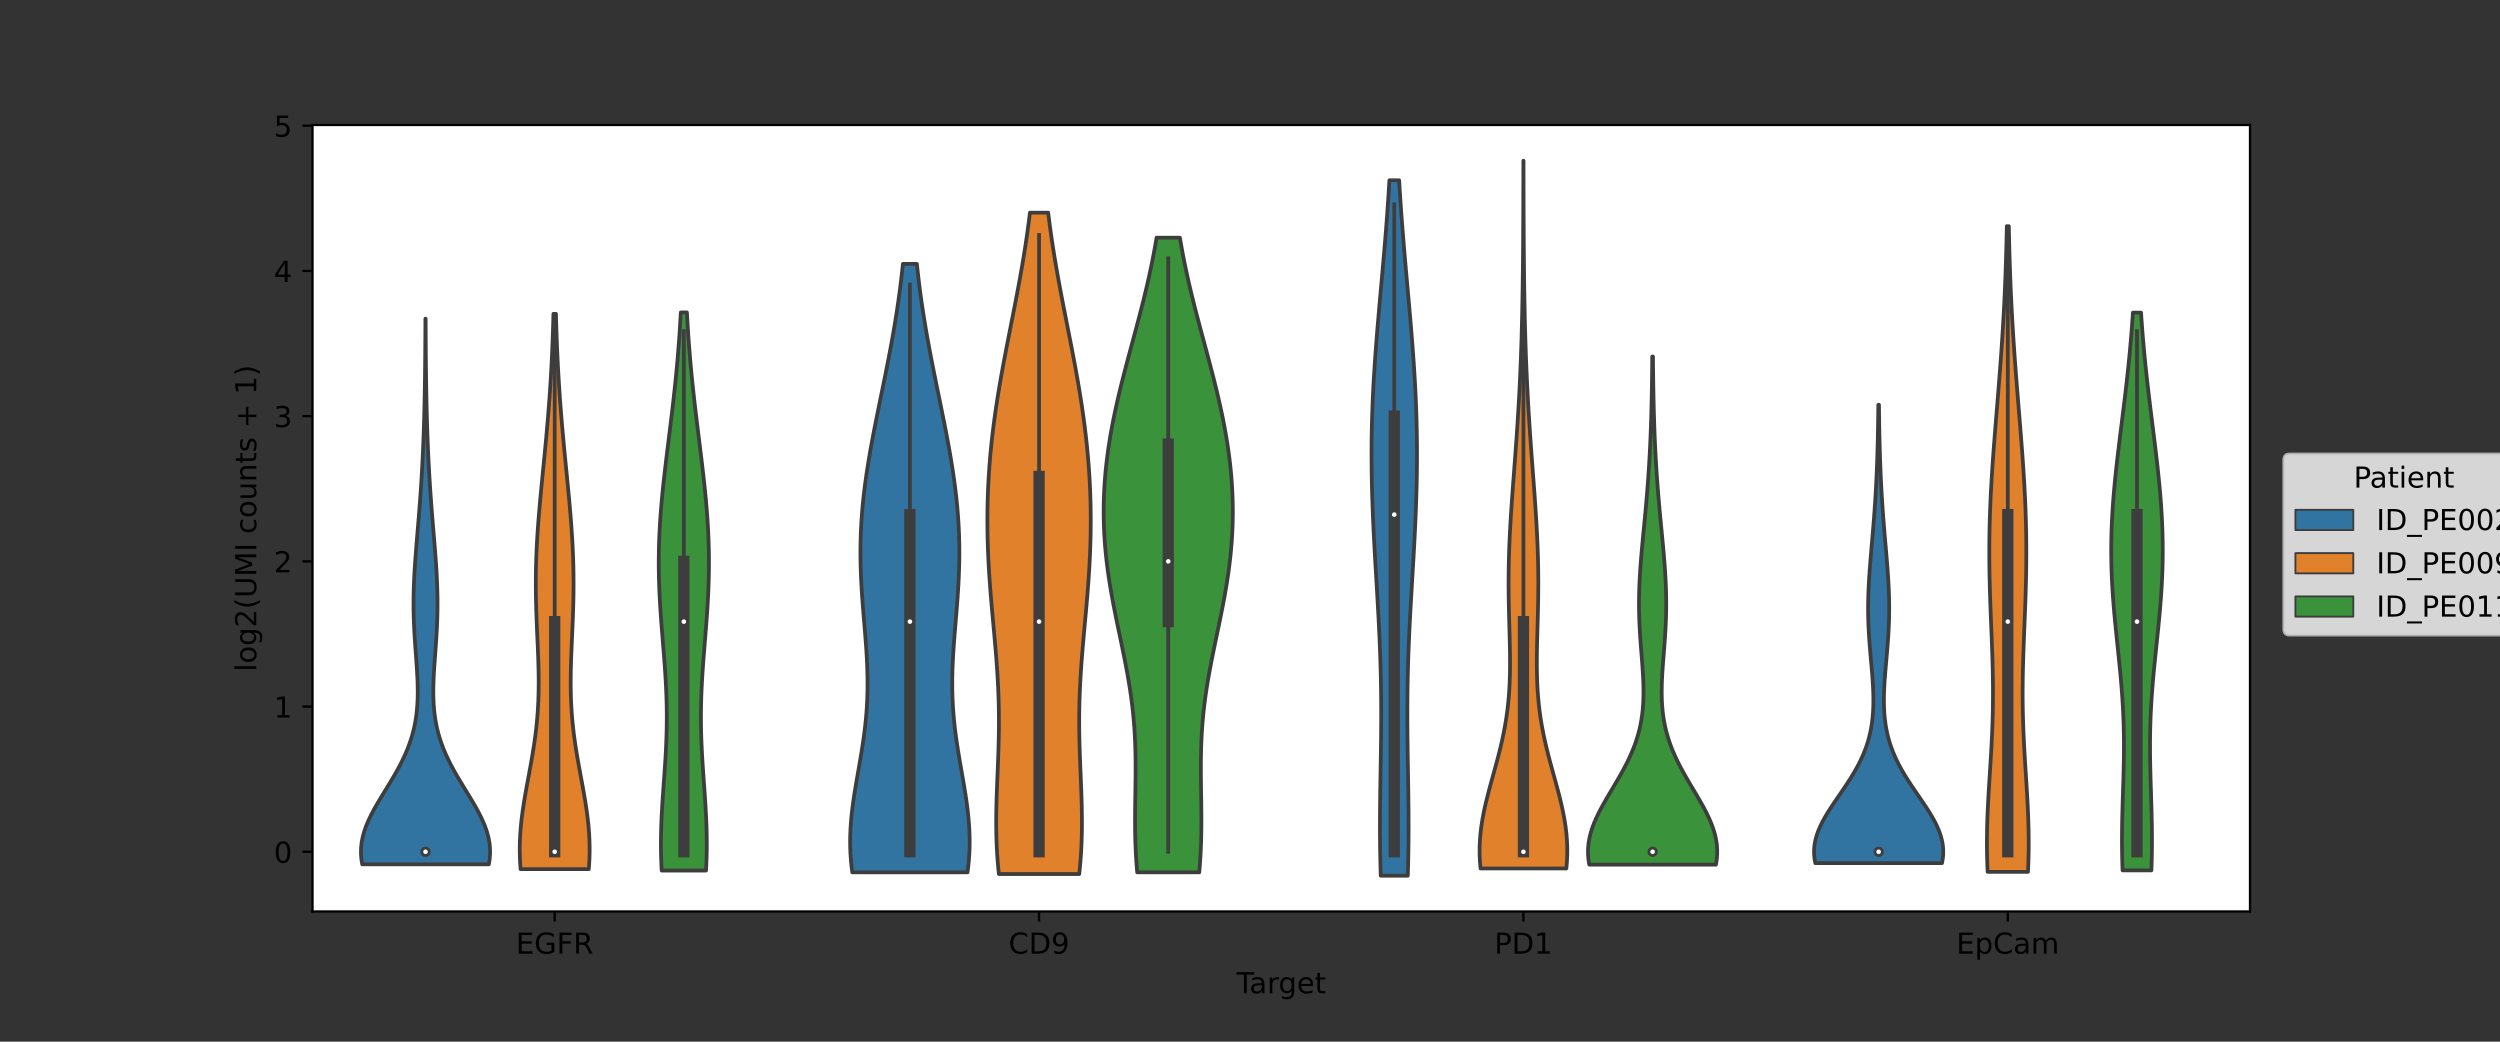 <?xml version="1.0" encoding="utf-8" standalone="no"?>
<!DOCTYPE svg PUBLIC "-//W3C//DTD SVG 1.1//EN"
  "http://www.w3.org/Graphics/SVG/1.1/DTD/svg11.dtd">
<!-- Created with matplotlib (https://matplotlib.org/) -->
<svg height="360pt" version="1.1" viewBox="0 0 864 360" width="864pt" xmlns="http://www.w3.org/2000/svg" xmlns:xlink="http://www.w3.org/1999/xlink">
 <rect x="0" y="0" width="864" height="360" fill="#333333" stroke="none"/>
 <defs>
  <style type="text/css">*{stroke-linecap:butt;stroke-linejoin:round;}</style>
 </defs>
 <g id="figure_1">
  <g id="patch_1">
   <path d="M 0 360 
L 864 360 
L 864 0 
L 0 0 
z
" style="fill:none;"/>
  </g>
  <g id="axes_1">
   <g id="patch_2">
    <path d="M 108 315 
L 777.6 315 
L 777.6 43.2 
L 108 43.2 
z
" style="fill:#ffffff;"/>
   </g>
   <g id="PolyCollection_1">
    <defs>
     <path d="M 168.943 -61.29 
L 125.177 -61.29 
L 124.874 -63.195 
L 124.74 -65.1 
L 124.777 -67.005 
L 124.986 -68.909 
L 125.359 -70.814 
L 125.89 -72.719 
L 126.566 -74.624 
L 127.371 -76.529 
L 128.288 -78.434 
L 129.297 -80.339 
L 130.378 -82.244 
L 131.509 -84.148 
L 132.669 -86.053 
L 133.837 -87.958 
L 134.995 -89.863 
L 136.124 -91.768 
L 137.209 -93.673 
L 138.237 -95.578 
L 139.196 -97.483 
L 140.079 -99.387 
L 140.879 -101.292 
L 141.592 -103.197 
L 142.218 -105.102 
L 142.755 -107.007 
L 143.207 -108.912 
L 143.575 -110.817 
L 143.866 -112.722 
L 144.084 -114.626 
L 144.235 -116.531 
L 144.326 -118.436 
L 144.364 -120.341 
L 144.356 -122.246 
L 144.31 -124.151 
L 144.231 -126.056 
L 144.128 -127.961 
L 144.006 -129.865 
L 143.872 -131.77 
L 143.732 -133.675 
L 143.592 -135.58 
L 143.456 -137.485 
L 143.328 -139.39 
L 143.213 -141.295 
L 143.113 -143.2 
L 143.032 -145.104 
L 142.97 -147.009 
L 142.93 -148.914 
L 142.913 -150.819 
L 142.917 -152.724 
L 142.944 -154.629 
L 142.991 -156.534 
L 143.059 -158.439 
L 143.145 -160.343 
L 143.247 -162.248 
L 143.364 -164.153 
L 143.493 -166.058 
L 143.632 -167.963 
L 143.779 -169.868 
L 143.932 -171.773 
L 144.089 -173.678 
L 144.248 -175.582 
L 144.407 -177.487 
L 144.566 -179.392 
L 144.722 -181.297 
L 144.874 -183.202 
L 145.023 -185.107 
L 145.166 -187.012 
L 145.304 -188.917 
L 145.436 -190.822 
L 145.561 -192.726 
L 145.68 -194.631 
L 145.793 -196.536 
L 145.899 -198.441 
L 145.999 -200.346 
L 146.092 -202.251 
L 146.179 -204.156 
L 146.26 -206.061 
L 146.336 -207.965 
L 146.406 -209.87 
L 146.471 -211.775 
L 146.53 -213.68 
L 146.585 -215.585 
L 146.636 -217.49 
L 146.682 -219.395 
L 146.724 -221.3 
L 146.762 -223.204 
L 146.797 -225.109 
L 146.828 -227.014 
L 146.857 -228.919 
L 146.882 -230.824 
L 146.905 -232.729 
L 146.925 -234.634 
L 146.943 -236.539 
L 146.959 -238.443 
L 146.973 -240.348 
L 146.985 -242.253 
L 146.996 -244.158 
L 147.006 -246.063 
L 147.014 -247.968 
L 147.021 -249.873 
L 147.099 -249.873 
L 147.099 -249.873 
L 147.106 -247.968 
L 147.114 -246.063 
L 147.124 -244.158 
L 147.135 -242.253 
L 147.147 -240.348 
L 147.161 -238.443 
L 147.177 -236.539 
L 147.195 -234.634 
L 147.215 -232.729 
L 147.238 -230.824 
L 147.263 -228.919 
L 147.292 -227.014 
L 147.323 -225.109 
L 147.358 -223.204 
L 147.396 -221.3 
L 147.438 -219.395 
L 147.484 -217.49 
L 147.535 -215.585 
L 147.59 -213.68 
L 147.649 -211.775 
L 147.714 -209.87 
L 147.784 -207.965 
L 147.86 -206.061 
L 147.941 -204.156 
L 148.028 -202.251 
L 148.121 -200.346 
L 148.221 -198.441 
L 148.327 -196.536 
L 148.44 -194.631 
L 148.559 -192.726 
L 148.684 -190.822 
L 148.816 -188.917 
L 148.954 -187.012 
L 149.097 -185.107 
L 149.246 -183.202 
L 149.398 -181.297 
L 149.554 -179.392 
L 149.713 -177.487 
L 149.872 -175.582 
L 150.031 -173.678 
L 150.188 -171.773 
L 150.341 -169.868 
L 150.488 -167.963 
L 150.627 -166.058 
L 150.756 -164.153 
L 150.873 -162.248 
L 150.975 -160.343 
L 151.061 -158.439 
L 151.129 -156.534 
L 151.176 -154.629 
L 151.203 -152.724 
L 151.207 -150.819 
L 151.19 -148.914 
L 151.15 -147.009 
L 151.088 -145.104 
L 151.007 -143.2 
L 150.907 -141.295 
L 150.792 -139.39 
L 150.664 -137.485 
L 150.528 -135.58 
L 150.388 -133.675 
L 150.248 -131.77 
L 150.114 -129.865 
L 149.992 -127.961 
L 149.889 -126.056 
L 149.81 -124.151 
L 149.764 -122.246 
L 149.756 -120.341 
L 149.794 -118.436 
L 149.885 -116.531 
L 150.036 -114.626 
L 150.254 -112.722 
L 150.545 -110.817 
L 150.913 -108.912 
L 151.365 -107.007 
L 151.902 -105.102 
L 152.528 -103.197 
L 153.241 -101.292 
L 154.041 -99.387 
L 154.924 -97.483 
L 155.883 -95.578 
L 156.911 -93.673 
L 157.996 -91.768 
L 159.125 -89.863 
L 160.283 -87.958 
L 161.451 -86.053 
L 162.611 -84.148 
L 163.742 -82.244 
L 164.823 -80.339 
L 165.832 -78.434 
L 166.749 -76.529 
L 167.554 -74.624 
L 168.23 -72.719 
L 168.761 -70.814 
L 169.134 -68.909 
L 169.343 -67.005 
L 169.38 -65.1 
L 169.246 -63.195 
L 168.943 -61.29 
z
" id="m826ae53890" style="stroke:#3d3d3d;stroke-width:1.3;"/>
    </defs>
    <g clip-path="url(#pd84616809b)">
     <use style="fill:#3274a1;stroke:#3d3d3d;stroke-width:1.3;" x="0" xlink:href="#m826ae53890" y="360"/>
    </g>
   </g>
   <g id="PolyCollection_2">
    <defs>
     <path d="M 203.488 -59.629 
L 179.912 -59.629 
L 179.771 -61.567 
L 179.677 -63.506 
L 179.629 -65.444 
L 179.628 -67.382 
L 179.674 -69.321 
L 179.765 -71.259 
L 179.899 -73.198 
L 180.073 -75.136 
L 180.286 -77.075 
L 180.532 -79.013 
L 180.808 -80.951 
L 181.11 -82.89 
L 181.434 -84.828 
L 181.773 -86.767 
L 182.125 -88.705 
L 182.483 -90.644 
L 182.842 -92.582 
L 183.199 -94.521 
L 183.549 -96.459 
L 183.887 -98.397 
L 184.21 -100.336 
L 184.514 -102.274 
L 184.798 -104.213 
L 185.057 -106.151 
L 185.29 -108.09 
L 185.497 -110.028 
L 185.675 -111.966 
L 185.825 -113.905 
L 185.946 -115.843 
L 186.04 -117.782 
L 186.106 -119.72 
L 186.148 -121.659 
L 186.166 -123.597 
L 186.162 -125.536 
L 186.138 -127.474 
L 186.098 -129.412 
L 186.043 -131.351 
L 185.977 -133.289 
L 185.901 -135.228 
L 185.82 -137.166 
L 185.734 -139.105 
L 185.648 -141.043 
L 185.563 -142.981 
L 185.482 -144.92 
L 185.407 -146.858 
L 185.34 -148.797 
L 185.283 -150.735 
L 185.236 -152.674 
L 185.202 -154.612 
L 185.182 -156.551 
L 185.176 -158.489 
L 185.184 -160.427 
L 185.207 -162.366 
L 185.246 -164.304 
L 185.3 -166.243 
L 185.368 -168.181 
L 185.452 -170.12 
L 185.549 -172.058 
L 185.659 -173.996 
L 185.781 -175.935 
L 185.915 -177.873 
L 186.06 -179.812 
L 186.214 -181.75 
L 186.377 -183.689 
L 186.547 -185.627 
L 186.723 -187.565 
L 186.904 -189.504 
L 187.089 -191.442 
L 187.278 -193.381 
L 187.468 -195.319 
L 187.659 -197.258 
L 187.851 -199.196 
L 188.041 -201.135 
L 188.23 -203.073 
L 188.417 -205.011 
L 188.601 -206.95 
L 188.781 -208.888 
L 188.957 -210.827 
L 189.128 -212.765 
L 189.293 -214.704 
L 189.454 -216.642 
L 189.608 -218.58 
L 189.756 -220.519 
L 189.898 -222.457 
L 190.034 -224.396 
L 190.162 -226.334 
L 190.285 -228.273 
L 190.4 -230.211 
L 190.509 -232.15 
L 190.612 -234.088 
L 190.708 -236.026 
L 190.798 -237.965 
L 190.881 -239.903 
L 190.959 -241.842 
L 191.031 -243.78 
L 191.098 -245.719 
L 191.159 -247.657 
L 191.215 -249.595 
L 191.267 -251.534 
L 192.133 -251.534 
L 192.133 -251.534 
L 192.185 -249.595 
L 192.241 -247.657 
L 192.302 -245.719 
L 192.369 -243.78 
L 192.441 -241.842 
L 192.519 -239.903 
L 192.602 -237.965 
L 192.692 -236.026 
L 192.788 -234.088 
L 192.891 -232.15 
L 193 -230.211 
L 193.115 -228.273 
L 193.238 -226.334 
L 193.366 -224.396 
L 193.502 -222.457 
L 193.644 -220.519 
L 193.792 -218.58 
L 193.946 -216.642 
L 194.107 -214.704 
L 194.272 -212.765 
L 194.443 -210.827 
L 194.619 -208.888 
L 194.799 -206.95 
L 194.983 -205.011 
L 195.17 -203.073 
L 195.359 -201.135 
L 195.549 -199.196 
L 195.741 -197.258 
L 195.932 -195.319 
L 196.122 -193.381 
L 196.311 -191.442 
L 196.496 -189.504 
L 196.677 -187.565 
L 196.853 -185.627 
L 197.023 -183.689 
L 197.186 -181.75 
L 197.34 -179.812 
L 197.485 -177.873 
L 197.619 -175.935 
L 197.741 -173.996 
L 197.851 -172.058 
L 197.948 -170.12 
L 198.032 -168.181 
L 198.1 -166.243 
L 198.154 -164.304 
L 198.193 -162.366 
L 198.216 -160.427 
L 198.224 -158.489 
L 198.218 -156.551 
L 198.198 -154.612 
L 198.164 -152.674 
L 198.117 -150.735 
L 198.06 -148.797 
L 197.993 -146.858 
L 197.918 -144.92 
L 197.837 -142.981 
L 197.752 -141.043 
L 197.666 -139.105 
L 197.58 -137.166 
L 197.499 -135.228 
L 197.423 -133.289 
L 197.357 -131.351 
L 197.302 -129.412 
L 197.262 -127.474 
L 197.238 -125.536 
L 197.234 -123.597 
L 197.252 -121.659 
L 197.294 -119.72 
L 197.36 -117.782 
L 197.454 -115.843 
L 197.575 -113.905 
L 197.725 -111.966 
L 197.903 -110.028 
L 198.11 -108.09 
L 198.343 -106.151 
L 198.602 -104.213 
L 198.886 -102.274 
L 199.19 -100.336 
L 199.513 -98.397 
L 199.851 -96.459 
L 200.201 -94.521 
L 200.558 -92.582 
L 200.917 -90.644 
L 201.275 -88.705 
L 201.627 -86.767 
L 201.966 -84.828 
L 202.29 -82.89 
L 202.592 -80.951 
L 202.868 -79.013 
L 203.114 -77.075 
L 203.327 -75.136 
L 203.501 -73.198 
L 203.635 -71.259 
L 203.726 -69.321 
L 203.772 -67.382 
L 203.771 -65.444 
L 203.723 -63.506 
L 203.629 -61.567 
L 203.488 -59.629 
z
" id="m9167a3c45a" style="stroke:#3d3d3d;stroke-width:1.3;"/>
    </defs>
    <g clip-path="url(#pd84616809b)">
     <use style="fill:#e1812c;stroke:#3d3d3d;stroke-width:1.3;" x="0" xlink:href="#m9167a3c45a" y="360"/>
    </g>
   </g>
   <g id="PolyCollection_3">
    <defs>
     <path d="M 244.003 -59.133 
L 228.677 -59.133 
L 228.577 -61.082 
L 228.502 -63.03 
L 228.45 -64.979 
L 228.421 -66.927 
L 228.416 -68.876 
L 228.433 -70.824 
L 228.472 -72.773 
L 228.53 -74.721 
L 228.606 -76.669 
L 228.699 -78.618 
L 228.806 -80.566 
L 228.924 -82.515 
L 229.052 -84.463 
L 229.186 -86.412 
L 229.325 -88.36 
L 229.465 -90.309 
L 229.603 -92.257 
L 229.738 -94.205 
L 229.867 -96.154 
L 229.987 -98.102 
L 230.096 -100.051 
L 230.192 -101.999 
L 230.274 -103.948 
L 230.34 -105.896 
L 230.39 -107.844 
L 230.421 -109.793 
L 230.434 -111.741 
L 230.428 -113.69 
L 230.404 -115.638 
L 230.361 -117.587 
L 230.301 -119.535 
L 230.224 -121.484 
L 230.131 -123.432 
L 230.023 -125.38 
L 229.903 -127.329 
L 229.771 -129.277 
L 229.631 -131.226 
L 229.482 -133.174 
L 229.328 -135.123 
L 229.171 -137.071 
L 229.013 -139.02 
L 228.855 -140.968 
L 228.7 -142.916 
L 228.55 -144.865 
L 228.406 -146.813 
L 228.271 -148.762 
L 228.146 -150.71 
L 228.033 -152.659 
L 227.933 -154.607 
L 227.847 -156.556 
L 227.776 -158.504 
L 227.722 -160.452 
L 227.685 -162.401 
L 227.665 -164.349 
L 227.662 -166.298 
L 227.678 -168.246 
L 227.712 -170.195 
L 227.764 -172.143 
L 227.834 -174.091 
L 227.921 -176.04 
L 228.024 -177.988 
L 228.144 -179.937 
L 228.279 -181.885 
L 228.429 -183.834 
L 228.592 -185.782 
L 228.768 -187.731 
L 228.956 -189.679 
L 229.154 -191.627 
L 229.361 -193.576 
L 229.577 -195.524 
L 229.8 -197.473 
L 230.029 -199.421 
L 230.263 -201.37 
L 230.5 -203.318 
L 230.74 -205.267 
L 230.982 -207.215 
L 231.224 -209.163 
L 231.466 -211.112 
L 231.706 -213.06 
L 231.944 -215.009 
L 232.179 -216.957 
L 232.41 -218.906 
L 232.636 -220.854 
L 232.857 -222.802 
L 233.071 -224.751 
L 233.28 -226.699 
L 233.481 -228.648 
L 233.676 -230.596 
L 233.862 -232.545 
L 234.041 -234.493 
L 234.212 -236.442 
L 234.375 -238.39 
L 234.529 -240.338 
L 234.675 -242.287 
L 234.813 -244.235 
L 234.943 -246.184 
L 235.065 -248.132 
L 235.179 -250.081 
L 235.286 -252.029 
L 237.394 -252.029 
L 237.394 -252.029 
L 237.501 -250.081 
L 237.615 -248.132 
L 237.737 -246.184 
L 237.867 -244.235 
L 238.005 -242.287 
L 238.151 -240.338 
L 238.305 -238.39 
L 238.468 -236.442 
L 238.639 -234.493 
L 238.818 -232.545 
L 239.004 -230.596 
L 239.199 -228.648 
L 239.4 -226.699 
L 239.609 -224.751 
L 239.823 -222.802 
L 240.044 -220.854 
L 240.27 -218.906 
L 240.501 -216.957 
L 240.736 -215.009 
L 240.974 -213.06 
L 241.214 -211.112 
L 241.456 -209.163 
L 241.698 -207.215 
L 241.94 -205.267 
L 242.18 -203.318 
L 242.417 -201.37 
L 242.651 -199.421 
L 242.88 -197.473 
L 243.103 -195.524 
L 243.319 -193.576 
L 243.526 -191.627 
L 243.724 -189.679 
L 243.912 -187.731 
L 244.088 -185.782 
L 244.251 -183.834 
L 244.401 -181.885 
L 244.536 -179.937 
L 244.656 -177.988 
L 244.759 -176.04 
L 244.846 -174.091 
L 244.916 -172.143 
L 244.968 -170.195 
L 245.002 -168.246 
L 245.018 -166.298 
L 245.015 -164.349 
L 244.995 -162.401 
L 244.958 -160.452 
L 244.904 -158.504 
L 244.833 -156.556 
L 244.747 -154.607 
L 244.647 -152.659 
L 244.534 -150.71 
L 244.409 -148.762 
L 244.274 -146.813 
L 244.13 -144.865 
L 243.98 -142.916 
L 243.825 -140.968 
L 243.667 -139.02 
L 243.509 -137.071 
L 243.352 -135.123 
L 243.198 -133.174 
L 243.049 -131.226 
L 242.909 -129.277 
L 242.777 -127.329 
L 242.657 -125.38 
L 242.549 -123.432 
L 242.456 -121.484 
L 242.379 -119.535 
L 242.319 -117.587 
L 242.276 -115.638 
L 242.252 -113.69 
L 242.246 -111.741 
L 242.259 -109.793 
L 242.29 -107.844 
L 242.34 -105.896 
L 242.406 -103.948 
L 242.488 -101.999 
L 242.584 -100.051 
L 242.693 -98.102 
L 242.813 -96.154 
L 242.942 -94.205 
L 243.077 -92.257 
L 243.215 -90.309 
L 243.355 -88.36 
L 243.494 -86.412 
L 243.628 -84.463 
L 243.756 -82.515 
L 243.874 -80.566 
L 243.981 -78.618 
L 244.074 -76.669 
L 244.15 -74.721 
L 244.208 -72.773 
L 244.247 -70.824 
L 244.264 -68.876 
L 244.259 -66.927 
L 244.23 -64.979 
L 244.178 -63.03 
L 244.103 -61.082 
L 244.003 -59.133 
z
" id="mbd27f03482" style="stroke:#3d3d3d;stroke-width:1.3;"/>
    </defs>
    <g clip-path="url(#pd84616809b)">
     <use style="fill:#3a923a;stroke:#3d3d3d;stroke-width:1.3;" x="0" xlink:href="#mbd27f03482" y="360"/>
    </g>
   </g>
   <g id="PolyCollection_4">
    <defs>
     <path d="M 334.376 -58.525 
L 294.544 -58.525 
L 294.276 -60.649 
L 294.068 -62.773 
L 293.921 -64.896 
L 293.835 -67.02 
L 293.807 -69.144 
L 293.837 -71.268 
L 293.922 -73.392 
L 294.058 -75.516 
L 294.242 -77.64 
L 294.469 -79.764 
L 294.734 -81.888 
L 295.033 -84.012 
L 295.358 -86.136 
L 295.704 -88.26 
L 296.065 -90.384 
L 296.435 -92.508 
L 296.807 -94.632 
L 297.177 -96.755 
L 297.537 -98.879 
L 297.884 -101.003 
L 298.212 -103.127 
L 298.517 -105.251 
L 298.796 -107.375 
L 299.044 -109.499 
L 299.26 -111.623 
L 299.442 -113.747 
L 299.589 -115.871 
L 299.7 -117.995 
L 299.775 -120.119 
L 299.815 -122.243 
L 299.821 -124.367 
L 299.796 -126.491 
L 299.741 -128.615 
L 299.658 -130.738 
L 299.552 -132.862 
L 299.425 -134.986 
L 299.28 -137.11 
L 299.122 -139.234 
L 298.954 -141.358 
L 298.779 -143.482 
L 298.602 -145.606 
L 298.426 -147.73 
L 298.254 -149.854 
L 298.09 -151.978 
L 297.936 -154.102 
L 297.796 -156.226 
L 297.673 -158.35 
L 297.568 -160.474 
L 297.483 -162.597 
L 297.42 -164.721 
L 297.382 -166.845 
L 297.367 -168.969 
L 297.379 -171.093 
L 297.417 -173.217 
L 297.482 -175.341 
L 297.573 -177.465 
L 297.691 -179.589 
L 297.835 -181.713 
L 298.006 -183.837 
L 298.201 -185.961 
L 298.421 -188.085 
L 298.665 -190.209 
L 298.931 -192.333 
L 299.218 -194.456 
L 299.525 -196.58 
L 299.852 -198.704 
L 300.195 -200.828 
L 300.554 -202.952 
L 300.928 -205.076 
L 301.315 -207.2 
L 301.714 -209.324 
L 302.122 -211.448 
L 302.539 -213.572 
L 302.962 -215.696 
L 303.391 -217.82 
L 303.823 -219.944 
L 304.258 -222.068 
L 304.694 -224.192 
L 305.129 -226.316 
L 305.561 -228.439 
L 305.991 -230.563 
L 306.416 -232.687 
L 306.834 -234.811 
L 307.246 -236.935 
L 307.65 -239.059 
L 308.044 -241.183 
L 308.429 -243.307 
L 308.802 -245.431 
L 309.164 -247.555 
L 309.514 -249.679 
L 309.85 -251.803 
L 310.174 -253.927 
L 310.483 -256.051 
L 310.779 -258.175 
L 311.061 -260.298 
L 311.328 -262.422 
L 311.581 -264.546 
L 311.82 -266.67 
L 312.045 -268.794 
L 316.875 -268.794 
L 316.875 -268.794 
L 317.1 -266.67 
L 317.339 -264.546 
L 317.592 -262.422 
L 317.859 -260.298 
L 318.141 -258.175 
L 318.437 -256.051 
L 318.746 -253.927 
L 319.07 -251.803 
L 319.406 -249.679 
L 319.756 -247.555 
L 320.118 -245.431 
L 320.491 -243.307 
L 320.876 -241.183 
L 321.27 -239.059 
L 321.674 -236.935 
L 322.086 -234.811 
L 322.504 -232.687 
L 322.929 -230.563 
L 323.359 -228.439 
L 323.791 -226.316 
L 324.226 -224.192 
L 324.662 -222.068 
L 325.097 -219.944 
L 325.529 -217.82 
L 325.958 -215.696 
L 326.381 -213.572 
L 326.798 -211.448 
L 327.206 -209.324 
L 327.605 -207.2 
L 327.992 -205.076 
L 328.366 -202.952 
L 328.725 -200.828 
L 329.068 -198.704 
L 329.395 -196.58 
L 329.702 -194.456 
L 329.989 -192.333 
L 330.255 -190.209 
L 330.499 -188.085 
L 330.719 -185.961 
L 330.914 -183.837 
L 331.085 -181.713 
L 331.229 -179.589 
L 331.347 -177.465 
L 331.438 -175.341 
L 331.503 -173.217 
L 331.541 -171.093 
L 331.553 -168.969 
L 331.538 -166.845 
L 331.5 -164.721 
L 331.437 -162.597 
L 331.352 -160.474 
L 331.247 -158.35 
L 331.124 -156.226 
L 330.984 -154.102 
L 330.83 -151.978 
L 330.666 -149.854 
L 330.494 -147.73 
L 330.318 -145.606 
L 330.141 -143.482 
L 329.966 -141.358 
L 329.798 -139.234 
L 329.64 -137.11 
L 329.495 -134.986 
L 329.368 -132.862 
L 329.262 -130.738 
L 329.179 -128.615 
L 329.124 -126.491 
L 329.099 -124.367 
L 329.105 -122.243 
L 329.145 -120.119 
L 329.22 -117.995 
L 329.331 -115.871 
L 329.478 -113.747 
L 329.66 -111.623 
L 329.876 -109.499 
L 330.124 -107.375 
L 330.403 -105.251 
L 330.708 -103.127 
L 331.036 -101.003 
L 331.383 -98.879 
L 331.743 -96.755 
L 332.113 -94.632 
L 332.485 -92.508 
L 332.855 -90.384 
L 333.216 -88.26 
L 333.562 -86.136 
L 333.887 -84.012 
L 334.186 -81.888 
L 334.451 -79.764 
L 334.678 -77.64 
L 334.862 -75.516 
L 334.998 -73.392 
L 335.083 -71.268 
L 335.113 -69.144 
L 335.085 -67.02 
L 334.999 -64.896 
L 334.852 -62.773 
L 334.644 -60.649 
L 334.376 -58.525 
z
" id="mcdc9ec7e63" style="stroke:#3d3d3d;stroke-width:1.3;"/>
    </defs>
    <g clip-path="url(#pd84616809b)">
     <use style="fill:#3274a1;stroke:#3d3d3d;stroke-width:1.3;" x="0" xlink:href="#mcdc9ec7e63" y="360"/>
    </g>
   </g>
   <g id="PolyCollection_5">
    <defs>
     <path d="M 372.983 -57.933 
L 345.217 -57.933 
L 344.981 -60.241 
L 344.78 -62.55 
L 344.615 -64.859 
L 344.485 -67.168 
L 344.388 -69.477 
L 344.323 -71.785 
L 344.289 -74.094 
L 344.282 -76.403 
L 344.3 -78.712 
L 344.341 -81.02 
L 344.4 -83.329 
L 344.473 -85.638 
L 344.558 -87.947 
L 344.65 -90.256 
L 344.746 -92.564 
L 344.841 -94.873 
L 344.932 -97.182 
L 345.016 -99.491 
L 345.089 -101.799 
L 345.149 -104.108 
L 345.194 -106.417 
L 345.22 -108.726 
L 345.228 -111.034 
L 345.214 -113.343 
L 345.18 -115.652 
L 345.124 -117.961 
L 345.046 -120.27 
L 344.948 -122.578 
L 344.829 -124.887 
L 344.692 -127.196 
L 344.539 -129.505 
L 344.37 -131.813 
L 344.188 -134.122 
L 343.995 -136.431 
L 343.794 -138.74 
L 343.587 -141.049 
L 343.377 -143.357 
L 343.166 -145.666 
L 342.957 -147.975 
L 342.751 -150.284 
L 342.552 -152.592 
L 342.36 -154.901 
L 342.179 -157.21 
L 342.011 -159.519 
L 341.855 -161.828 
L 341.715 -164.136 
L 341.591 -166.445 
L 341.484 -168.754 
L 341.396 -171.063 
L 341.326 -173.371 
L 341.276 -175.68 
L 341.247 -177.989 
L 341.238 -180.298 
L 341.25 -182.607 
L 341.283 -184.915 
L 341.338 -187.224 
L 341.414 -189.533 
L 341.511 -191.842 
L 341.63 -194.15 
L 341.77 -196.459 
L 341.932 -198.768 
L 342.114 -201.077 
L 342.317 -203.386 
L 342.541 -205.694 
L 342.785 -208.003 
L 343.049 -210.312 
L 343.332 -212.621 
L 343.634 -214.929 
L 343.954 -217.238 
L 344.292 -219.547 
L 344.646 -221.856 
L 345.016 -224.165 
L 345.4 -226.473 
L 345.798 -228.782 
L 346.208 -231.091 
L 346.63 -233.4 
L 347.06 -235.708 
L 347.499 -238.017 
L 347.945 -240.326 
L 348.395 -242.635 
L 348.849 -244.944 
L 349.305 -247.252 
L 349.761 -249.561 
L 350.215 -251.87 
L 350.667 -254.179 
L 351.113 -256.487 
L 351.554 -258.796 
L 351.987 -261.105 
L 352.412 -263.414 
L 352.826 -265.723 
L 353.229 -268.031 
L 353.62 -270.34 
L 353.997 -272.649 
L 354.36 -274.958 
L 354.709 -277.266 
L 355.043 -279.575 
L 355.36 -281.884 
L 355.662 -284.193 
L 355.948 -286.502 
L 362.252 -286.502 
L 362.252 -286.502 
L 362.538 -284.193 
L 362.84 -281.884 
L 363.157 -279.575 
L 363.491 -277.266 
L 363.84 -274.958 
L 364.203 -272.649 
L 364.58 -270.34 
L 364.971 -268.031 
L 365.374 -265.723 
L 365.788 -263.414 
L 366.213 -261.105 
L 366.646 -258.796 
L 367.087 -256.487 
L 367.533 -254.179 
L 367.985 -251.87 
L 368.439 -249.561 
L 368.895 -247.252 
L 369.351 -244.944 
L 369.805 -242.635 
L 370.255 -240.326 
L 370.701 -238.017 
L 371.14 -235.708 
L 371.57 -233.4 
L 371.992 -231.091 
L 372.402 -228.782 
L 372.8 -226.473 
L 373.184 -224.165 
L 373.554 -221.856 
L 373.908 -219.547 
L 374.246 -217.238 
L 374.566 -214.929 
L 374.868 -212.621 
L 375.151 -210.312 
L 375.415 -208.003 
L 375.659 -205.694 
L 375.883 -203.386 
L 376.086 -201.077 
L 376.268 -198.768 
L 376.43 -196.459 
L 376.57 -194.15 
L 376.689 -191.842 
L 376.786 -189.533 
L 376.862 -187.224 
L 376.917 -184.915 
L 376.95 -182.607 
L 376.962 -180.298 
L 376.953 -177.989 
L 376.924 -175.68 
L 376.874 -173.371 
L 376.804 -171.063 
L 376.716 -168.754 
L 376.609 -166.445 
L 376.485 -164.136 
L 376.345 -161.828 
L 376.189 -159.519 
L 376.021 -157.21 
L 375.84 -154.901 
L 375.648 -152.592 
L 375.449 -150.284 
L 375.243 -147.975 
L 375.034 -145.666 
L 374.823 -143.357 
L 374.613 -141.049 
L 374.406 -138.74 
L 374.205 -136.431 
L 374.012 -134.122 
L 373.83 -131.813 
L 373.661 -129.505 
L 373.508 -127.196 
L 373.371 -124.887 
L 373.252 -122.578 
L 373.154 -120.27 
L 373.076 -117.961 
L 373.02 -115.652 
L 372.986 -113.343 
L 372.972 -111.034 
L 372.98 -108.726 
L 373.006 -106.417 
L 373.051 -104.108 
L 373.111 -101.799 
L 373.184 -99.491 
L 373.268 -97.182 
L 373.359 -94.873 
L 373.454 -92.564 
L 373.55 -90.256 
L 373.642 -87.947 
L 373.727 -85.638 
L 373.8 -83.329 
L 373.859 -81.02 
L 373.9 -78.712 
L 373.918 -76.403 
L 373.911 -74.094 
L 373.877 -71.785 
L 373.812 -69.477 
L 373.715 -67.168 
L 373.585 -64.859 
L 373.42 -62.55 
L 373.219 -60.241 
L 372.983 -57.933 
z
" id="ma806fc01af" style="stroke:#3d3d3d;stroke-width:1.3;"/>
    </defs>
    <g clip-path="url(#pd84616809b)">
     <use style="fill:#e1812c;stroke:#3d3d3d;stroke-width:1.3;" x="0" xlink:href="#ma806fc01af" y="360"/>
    </g>
   </g>
   <g id="PolyCollection_6">
    <defs>
     <path d="M 414.463 -58.519 
L 393.017 -58.519 
L 392.831 -60.735 
L 392.673 -62.95 
L 392.543 -65.166 
L 392.441 -67.381 
L 392.365 -69.597 
L 392.314 -71.813 
L 392.284 -74.028 
L 392.274 -76.244 
L 392.28 -78.459 
L 392.299 -80.675 
L 392.326 -82.891 
L 392.359 -85.106 
L 392.393 -87.322 
L 392.423 -89.537 
L 392.446 -91.753 
L 392.458 -93.968 
L 392.455 -96.184 
L 392.434 -98.4 
L 392.39 -100.615 
L 392.322 -102.831 
L 392.227 -105.046 
L 392.103 -107.262 
L 391.948 -109.478 
L 391.762 -111.693 
L 391.543 -113.909 
L 391.293 -116.124 
L 391.012 -118.34 
L 390.702 -120.555 
L 390.363 -122.771 
L 389.997 -124.987 
L 389.608 -127.202 
L 389.199 -129.418 
L 388.771 -131.633 
L 388.329 -133.849 
L 387.876 -136.065 
L 387.416 -138.28 
L 386.953 -140.496 
L 386.489 -142.711 
L 386.029 -144.927 
L 385.577 -147.142 
L 385.135 -149.358 
L 384.706 -151.574 
L 384.295 -153.789 
L 383.904 -156.005 
L 383.534 -158.22 
L 383.19 -160.436 
L 382.871 -162.652 
L 382.582 -164.867 
L 382.322 -167.083 
L 382.093 -169.298 
L 381.896 -171.514 
L 381.733 -173.73 
L 381.603 -175.945 
L 381.508 -178.161 
L 381.447 -180.376 
L 381.42 -182.592 
L 381.428 -184.807 
L 381.471 -187.023 
L 381.548 -189.239 
L 381.659 -191.454 
L 381.803 -193.67 
L 381.981 -195.885 
L 382.191 -198.101 
L 382.434 -200.317 
L 382.707 -202.532 
L 383.011 -204.748 
L 383.344 -206.963 
L 383.706 -209.179 
L 384.096 -211.394 
L 384.511 -213.61 
L 384.951 -215.826 
L 385.415 -218.041 
L 385.901 -220.257 
L 386.407 -222.472 
L 386.931 -224.688 
L 387.472 -226.904 
L 388.027 -229.119 
L 388.595 -231.335 
L 389.173 -233.55 
L 389.76 -235.766 
L 390.353 -237.981 
L 390.949 -240.197 
L 391.546 -242.413 
L 392.143 -244.628 
L 392.737 -246.844 
L 393.325 -249.059 
L 393.907 -251.275 
L 394.478 -253.491 
L 395.039 -255.706 
L 395.586 -257.922 
L 396.119 -260.137 
L 396.635 -262.353 
L 397.135 -264.568 
L 397.615 -266.784 
L 398.076 -269 
L 398.517 -271.215 
L 398.936 -273.431 
L 399.334 -275.646 
L 399.711 -277.862 
L 407.769 -277.862 
L 407.769 -277.862 
L 408.146 -275.646 
L 408.544 -273.431 
L 408.963 -271.215 
L 409.404 -269 
L 409.865 -266.784 
L 410.345 -264.568 
L 410.845 -262.353 
L 411.361 -260.137 
L 411.894 -257.922 
L 412.441 -255.706 
L 413.002 -253.491 
L 413.573 -251.275 
L 414.155 -249.059 
L 414.743 -246.844 
L 415.337 -244.628 
L 415.934 -242.413 
L 416.531 -240.197 
L 417.127 -237.981 
L 417.72 -235.766 
L 418.307 -233.55 
L 418.885 -231.335 
L 419.453 -229.119 
L 420.008 -226.904 
L 420.549 -224.688 
L 421.073 -222.472 
L 421.579 -220.257 
L 422.065 -218.041 
L 422.529 -215.826 
L 422.969 -213.61 
L 423.384 -211.394 
L 423.774 -209.179 
L 424.136 -206.963 
L 424.469 -204.748 
L 424.773 -202.532 
L 425.046 -200.317 
L 425.289 -198.101 
L 425.499 -195.885 
L 425.677 -193.67 
L 425.821 -191.454 
L 425.932 -189.239 
L 426.009 -187.023 
L 426.052 -184.807 
L 426.06 -182.592 
L 426.033 -180.376 
L 425.972 -178.161 
L 425.877 -175.945 
L 425.747 -173.73 
L 425.584 -171.514 
L 425.387 -169.298 
L 425.158 -167.083 
L 424.898 -164.867 
L 424.609 -162.652 
L 424.29 -160.436 
L 423.946 -158.22 
L 423.576 -156.005 
L 423.185 -153.789 
L 422.774 -151.574 
L 422.345 -149.358 
L 421.903 -147.142 
L 421.451 -144.927 
L 420.991 -142.711 
L 420.527 -140.496 
L 420.064 -138.28 
L 419.604 -136.065 
L 419.151 -133.849 
L 418.709 -131.633 
L 418.281 -129.418 
L 417.872 -127.202 
L 417.483 -124.987 
L 417.117 -122.771 
L 416.778 -120.555 
L 416.468 -118.34 
L 416.187 -116.124 
L 415.937 -113.909 
L 415.718 -111.693 
L 415.532 -109.478 
L 415.377 -107.262 
L 415.253 -105.046 
L 415.158 -102.831 
L 415.09 -100.615 
L 415.046 -98.4 
L 415.025 -96.184 
L 415.022 -93.968 
L 415.034 -91.753 
L 415.057 -89.537 
L 415.087 -87.322 
L 415.121 -85.106 
L 415.154 -82.891 
L 415.181 -80.675 
L 415.2 -78.459 
L 415.206 -76.244 
L 415.196 -74.028 
L 415.166 -71.813 
L 415.115 -69.597 
L 415.039 -67.381 
L 414.937 -65.166 
L 414.807 -62.95 
L 414.649 -60.735 
L 414.463 -58.519 
z
" id="me2862a219c" style="stroke:#3d3d3d;stroke-width:1.3;"/>
    </defs>
    <g clip-path="url(#pd84616809b)">
     <use style="fill:#3a923a;stroke:#3d3d3d;stroke-width:1.3;" x="0" xlink:href="#me2862a219c" y="360"/>
    </g>
   </g>
   <g id="PolyCollection_7">
    <defs>
     <path d="M 486.536 -57.355 
L 477.184 -57.355 
L 477.111 -59.782 
L 477.049 -62.21 
L 476.999 -64.638 
L 476.96 -67.065 
L 476.934 -69.493 
L 476.918 -71.921 
L 476.913 -74.348 
L 476.917 -76.776 
L 476.93 -79.204 
L 476.951 -81.631 
L 476.978 -84.059 
L 477.01 -86.487 
L 477.047 -88.914 
L 477.086 -91.342 
L 477.127 -93.77 
L 477.167 -96.197 
L 477.206 -98.625 
L 477.242 -101.053 
L 477.274 -103.48 
L 477.301 -105.908 
L 477.321 -108.336 
L 477.334 -110.763 
L 477.339 -113.191 
L 477.335 -115.619 
L 477.321 -118.046 
L 477.297 -120.474 
L 477.263 -122.902 
L 477.218 -125.329 
L 477.163 -127.757 
L 477.097 -130.185 
L 477.021 -132.612 
L 476.934 -135.04 
L 476.839 -137.468 
L 476.734 -139.895 
L 476.622 -142.323 
L 476.502 -144.751 
L 476.376 -147.178 
L 476.244 -149.606 
L 476.108 -152.034 
L 475.968 -154.461 
L 475.825 -156.889 
L 475.682 -159.317 
L 475.538 -161.744 
L 475.394 -164.172 
L 475.253 -166.6 
L 475.115 -169.028 
L 474.98 -171.455 
L 474.851 -173.883 
L 474.728 -176.311 
L 474.611 -178.738 
L 474.503 -181.166 
L 474.403 -183.594 
L 474.313 -186.021 
L 474.233 -188.449 
L 474.164 -190.877 
L 474.107 -193.304 
L 474.061 -195.732 
L 474.029 -198.16 
L 474.009 -200.587 
L 474.002 -203.015 
L 474.01 -205.443 
L 474.03 -207.87 
L 474.065 -210.298 
L 474.114 -212.726 
L 474.176 -215.153 
L 474.252 -217.581 
L 474.341 -220.009 
L 474.443 -222.436 
L 474.558 -224.864 
L 474.685 -227.292 
L 474.824 -229.719 
L 474.974 -232.147 
L 475.134 -234.575 
L 475.303 -237.002 
L 475.482 -239.43 
L 475.669 -241.858 
L 475.862 -244.285 
L 476.062 -246.713 
L 476.268 -249.141 
L 476.477 -251.568 
L 476.69 -253.996 
L 476.906 -256.424 
L 477.123 -258.851 
L 477.341 -261.279 
L 477.559 -263.707 
L 477.775 -266.134 
L 477.99 -268.562 
L 478.201 -270.99 
L 478.41 -273.417 
L 478.614 -275.845 
L 478.813 -278.273 
L 479.007 -280.7 
L 479.195 -283.128 
L 479.377 -285.556 
L 479.552 -287.984 
L 479.72 -290.411 
L 479.88 -292.839 
L 480.034 -295.267 
L 480.179 -297.694 
L 483.541 -297.694 
L 483.541 -297.694 
L 483.686 -295.267 
L 483.84 -292.839 
L 484 -290.411 
L 484.168 -287.984 
L 484.343 -285.556 
L 484.525 -283.128 
L 484.713 -280.7 
L 484.907 -278.273 
L 485.106 -275.845 
L 485.31 -273.417 
L 485.519 -270.99 
L 485.73 -268.562 
L 485.945 -266.134 
L 486.161 -263.707 
L 486.379 -261.279 
L 486.597 -258.851 
L 486.814 -256.424 
L 487.03 -253.996 
L 487.243 -251.568 
L 487.452 -249.141 
L 487.658 -246.713 
L 487.858 -244.285 
L 488.051 -241.858 
L 488.238 -239.43 
L 488.417 -237.002 
L 488.586 -234.575 
L 488.746 -232.147 
L 488.896 -229.719 
L 489.035 -227.292 
L 489.162 -224.864 
L 489.277 -222.436 
L 489.379 -220.009 
L 489.468 -217.581 
L 489.544 -215.153 
L 489.606 -212.726 
L 489.655 -210.298 
L 489.69 -207.87 
L 489.71 -205.443 
L 489.718 -203.015 
L 489.711 -200.587 
L 489.691 -198.16 
L 489.659 -195.732 
L 489.613 -193.304 
L 489.556 -190.877 
L 489.487 -188.449 
L 489.407 -186.021 
L 489.317 -183.594 
L 489.217 -181.166 
L 489.109 -178.738 
L 488.992 -176.311 
L 488.869 -173.883 
L 488.74 -171.455 
L 488.605 -169.028 
L 488.467 -166.6 
L 488.326 -164.172 
L 488.182 -161.744 
L 488.038 -159.317 
L 487.895 -156.889 
L 487.752 -154.461 
L 487.612 -152.034 
L 487.476 -149.606 
L 487.344 -147.178 
L 487.218 -144.751 
L 487.098 -142.323 
L 486.986 -139.895 
L 486.881 -137.468 
L 486.786 -135.04 
L 486.699 -132.612 
L 486.623 -130.185 
L 486.557 -127.757 
L 486.502 -125.329 
L 486.457 -122.902 
L 486.423 -120.474 
L 486.399 -118.046 
L 486.385 -115.619 
L 486.381 -113.191 
L 486.386 -110.763 
L 486.399 -108.336 
L 486.419 -105.908 
L 486.446 -103.48 
L 486.478 -101.053 
L 486.514 -98.625 
L 486.553 -96.197 
L 486.593 -93.77 
L 486.634 -91.342 
L 486.673 -88.914 
L 486.71 -86.487 
L 486.742 -84.059 
L 486.769 -81.631 
L 486.79 -79.204 
L 486.803 -76.776 
L 486.807 -74.348 
L 486.802 -71.921 
L 486.786 -69.493 
L 486.76 -67.065 
L 486.721 -64.638 
L 486.671 -62.21 
L 486.609 -59.782 
L 486.536 -57.355 
z
" id="m4fd2268299" style="stroke:#3d3d3d;stroke-width:1.3;"/>
    </defs>
    <g clip-path="url(#pd84616809b)">
     <use style="fill:#3274a1;stroke:#3d3d3d;stroke-width:1.3;" x="0" xlink:href="#m4fd2268299" y="360"/>
    </g>
   </g>
   <g id="PolyCollection_8">
    <defs>
     <path d="M 541.329 -59.859 
L 511.671 -59.859 
L 511.46 -62.329 
L 511.355 -64.8 
L 511.357 -67.271 
L 511.466 -69.741 
L 511.677 -72.212 
L 511.986 -74.682 
L 512.383 -77.153 
L 512.86 -79.623 
L 513.404 -82.094 
L 514.004 -84.565 
L 514.644 -87.035 
L 515.312 -89.506 
L 515.993 -91.976 
L 516.675 -94.447 
L 517.344 -96.917 
L 517.989 -99.388 
L 518.6 -101.859 
L 519.169 -104.329 
L 519.688 -106.8 
L 520.153 -109.27 
L 520.561 -111.741 
L 520.91 -114.211 
L 521.199 -116.682 
L 521.432 -119.153 
L 521.61 -121.623 
L 521.738 -124.094 
L 521.82 -126.564 
L 521.862 -129.035 
L 521.871 -131.505 
L 521.851 -133.976 
L 521.81 -136.447 
L 521.754 -138.917 
L 521.689 -141.388 
L 521.619 -143.858 
L 521.551 -146.329 
L 521.489 -148.799 
L 521.436 -151.27 
L 521.396 -153.741 
L 521.371 -156.211 
L 521.363 -158.682 
L 521.374 -161.152 
L 521.404 -163.623 
L 521.453 -166.093 
L 521.521 -168.564 
L 521.608 -171.035 
L 521.711 -173.505 
L 521.831 -175.976 
L 521.965 -178.446 
L 522.112 -180.917 
L 522.27 -183.387 
L 522.437 -185.858 
L 522.611 -188.329 
L 522.791 -190.799 
L 522.974 -193.27 
L 523.16 -195.74 
L 523.347 -198.211 
L 523.532 -200.681 
L 523.716 -203.152 
L 523.896 -205.623 
L 524.073 -208.093 
L 524.244 -210.564 
L 524.409 -213.034 
L 524.568 -215.505 
L 524.72 -217.975 
L 524.865 -220.446 
L 525.003 -222.917 
L 525.133 -225.387 
L 525.255 -227.858 
L 525.369 -230.328 
L 525.476 -232.799 
L 525.575 -235.269 
L 525.667 -237.74 
L 525.752 -240.211 
L 525.829 -242.681 
L 525.901 -245.152 
L 525.966 -247.622 
L 526.025 -250.093 
L 526.079 -252.563 
L 526.127 -255.034 
L 526.171 -257.505 
L 526.21 -259.975 
L 526.246 -262.446 
L 526.277 -264.916 
L 526.305 -267.387 
L 526.33 -269.857 
L 526.351 -272.328 
L 526.371 -274.799 
L 526.388 -277.269 
L 526.402 -279.74 
L 526.415 -282.21 
L 526.427 -284.681 
L 526.437 -287.151 
L 526.445 -289.622 
L 526.453 -292.093 
L 526.459 -294.563 
L 526.465 -297.034 
L 526.47 -299.504 
L 526.474 -301.975 
L 526.477 -304.445 
L 526.523 -304.445 
L 526.523 -304.445 
L 526.526 -301.975 
L 526.53 -299.504 
L 526.535 -297.034 
L 526.541 -294.563 
L 526.547 -292.093 
L 526.555 -289.622 
L 526.563 -287.151 
L 526.573 -284.681 
L 526.585 -282.21 
L 526.598 -279.74 
L 526.612 -277.269 
L 526.629 -274.799 
L 526.649 -272.328 
L 526.67 -269.857 
L 526.695 -267.387 
L 526.723 -264.916 
L 526.754 -262.446 
L 526.79 -259.975 
L 526.829 -257.505 
L 526.873 -255.034 
L 526.921 -252.563 
L 526.975 -250.093 
L 527.034 -247.622 
L 527.099 -245.152 
L 527.171 -242.681 
L 527.248 -240.211 
L 527.333 -237.74 
L 527.425 -235.269 
L 527.524 -232.799 
L 527.631 -230.328 
L 527.745 -227.858 
L 527.867 -225.387 
L 527.997 -222.917 
L 528.135 -220.446 
L 528.28 -217.975 
L 528.432 -215.505 
L 528.591 -213.034 
L 528.756 -210.564 
L 528.927 -208.093 
L 529.104 -205.623 
L 529.284 -203.152 
L 529.468 -200.681 
L 529.653 -198.211 
L 529.84 -195.74 
L 530.026 -193.27 
L 530.209 -190.799 
L 530.389 -188.329 
L 530.563 -185.858 
L 530.73 -183.387 
L 530.888 -180.917 
L 531.035 -178.446 
L 531.169 -175.976 
L 531.289 -173.505 
L 531.392 -171.035 
L 531.479 -168.564 
L 531.547 -166.093 
L 531.596 -163.623 
L 531.626 -161.152 
L 531.637 -158.682 
L 531.629 -156.211 
L 531.604 -153.741 
L 531.564 -151.27 
L 531.511 -148.799 
L 531.449 -146.329 
L 531.381 -143.858 
L 531.311 -141.388 
L 531.246 -138.917 
L 531.19 -136.447 
L 531.149 -133.976 
L 531.129 -131.505 
L 531.138 -129.035 
L 531.18 -126.564 
L 531.262 -124.094 
L 531.39 -121.623 
L 531.568 -119.153 
L 531.801 -116.682 
L 532.09 -114.211 
L 532.439 -111.741 
L 532.847 -109.27 
L 533.312 -106.8 
L 533.831 -104.329 
L 534.4 -101.859 
L 535.011 -99.388 
L 535.656 -96.917 
L 536.325 -94.447 
L 537.007 -91.976 
L 537.688 -89.506 
L 538.356 -87.035 
L 538.996 -84.565 
L 539.596 -82.094 
L 540.14 -79.623 
L 540.617 -77.153 
L 541.014 -74.682 
L 541.323 -72.212 
L 541.534 -69.741 
L 541.643 -67.271 
L 541.645 -64.8 
L 541.54 -62.329 
L 541.329 -59.859 
z
" id="m4d28a8b4ec" style="stroke:#3d3d3d;stroke-width:1.3;"/>
    </defs>
    <g clip-path="url(#pd84616809b)">
     <use style="fill:#e1812c;stroke:#3d3d3d;stroke-width:1.3;" x="0" xlink:href="#m4d28a8b4ec" y="360"/>
    </g>
   </g>
   <g id="PolyCollection_9">
    <defs>
     <path d="M 593.032 -61.185 
L 549.248 -61.185 
L 548.966 -62.959 
L 548.822 -64.733 
L 548.82 -66.506 
L 548.96 -68.28 
L 549.238 -70.053 
L 549.649 -71.827 
L 550.186 -73.601 
L 550.838 -75.374 
L 551.593 -77.148 
L 552.437 -78.922 
L 553.355 -80.695 
L 554.331 -82.469 
L 555.35 -84.243 
L 556.395 -86.016 
L 557.451 -87.79 
L 558.502 -89.564 
L 559.534 -91.337 
L 560.536 -93.111 
L 561.495 -94.885 
L 562.403 -96.658 
L 563.251 -98.432 
L 564.033 -100.206 
L 564.745 -101.979 
L 565.384 -103.753 
L 565.948 -105.526 
L 566.437 -107.3 
L 566.853 -109.074 
L 567.198 -110.847 
L 567.475 -112.621 
L 567.687 -114.395 
L 567.84 -116.168 
L 567.939 -117.942 
L 567.988 -119.716 
L 567.994 -121.489 
L 567.963 -123.263 
L 567.899 -125.037 
L 567.81 -126.81 
L 567.699 -128.584 
L 567.574 -130.358 
L 567.44 -132.131 
L 567.3 -133.905 
L 567.16 -135.679 
L 567.024 -137.452 
L 566.896 -139.226 
L 566.779 -141 
L 566.676 -142.773 
L 566.589 -144.547 
L 566.52 -146.32 
L 566.471 -148.094 
L 566.443 -149.868 
L 566.435 -151.641 
L 566.449 -153.415 
L 566.484 -155.189 
L 566.538 -156.962 
L 566.611 -158.736 
L 566.702 -160.51 
L 566.809 -162.283 
L 566.93 -164.057 
L 567.064 -165.831 
L 567.208 -167.604 
L 567.362 -169.378 
L 567.522 -171.152 
L 567.687 -172.925 
L 567.856 -174.699 
L 568.027 -176.473 
L 568.198 -178.246 
L 568.368 -180.02 
L 568.536 -181.793 
L 568.701 -183.567 
L 568.862 -185.341 
L 569.018 -187.114 
L 569.168 -188.888 
L 569.313 -190.662 
L 569.451 -192.435 
L 569.582 -194.209 
L 569.707 -195.983 
L 569.825 -197.756 
L 569.936 -199.53 
L 570.04 -201.304 
L 570.137 -203.077 
L 570.228 -204.851 
L 570.312 -206.625 
L 570.39 -208.398 
L 570.463 -210.172 
L 570.529 -211.946 
L 570.59 -213.719 
L 570.646 -215.493 
L 570.696 -217.267 
L 570.743 -219.04 
L 570.785 -220.814 
L 570.823 -222.587 
L 570.857 -224.361 
L 570.889 -226.135 
L 570.917 -227.908 
L 570.942 -229.682 
L 570.964 -231.456 
L 570.984 -233.229 
L 571.002 -235.003 
L 571.019 -236.777 
L 571.261 -236.777 
L 571.261 -236.777 
L 571.278 -235.003 
L 571.296 -233.229 
L 571.316 -231.456 
L 571.338 -229.682 
L 571.363 -227.908 
L 571.391 -226.135 
L 571.423 -224.361 
L 571.457 -222.587 
L 571.495 -220.814 
L 571.537 -219.04 
L 571.584 -217.267 
L 571.634 -215.493 
L 571.69 -213.719 
L 571.751 -211.946 
L 571.817 -210.172 
L 571.89 -208.398 
L 571.968 -206.625 
L 572.052 -204.851 
L 572.143 -203.077 
L 572.24 -201.304 
L 572.344 -199.53 
L 572.455 -197.756 
L 572.573 -195.983 
L 572.698 -194.209 
L 572.829 -192.435 
L 572.967 -190.662 
L 573.112 -188.888 
L 573.262 -187.114 
L 573.418 -185.341 
L 573.579 -183.567 
L 573.744 -181.793 
L 573.912 -180.02 
L 574.082 -178.246 
L 574.253 -176.473 
L 574.424 -174.699 
L 574.593 -172.925 
L 574.758 -171.152 
L 574.918 -169.378 
L 575.072 -167.604 
L 575.216 -165.831 
L 575.35 -164.057 
L 575.471 -162.283 
L 575.578 -160.51 
L 575.669 -158.736 
L 575.742 -156.962 
L 575.796 -155.189 
L 575.831 -153.415 
L 575.845 -151.641 
L 575.837 -149.868 
L 575.809 -148.094 
L 575.76 -146.32 
L 575.691 -144.547 
L 575.604 -142.773 
L 575.501 -141 
L 575.384 -139.226 
L 575.256 -137.452 
L 575.12 -135.679 
L 574.98 -133.905 
L 574.84 -132.131 
L 574.706 -130.358 
L 574.581 -128.584 
L 574.47 -126.81 
L 574.381 -125.037 
L 574.317 -123.263 
L 574.286 -121.489 
L 574.292 -119.716 
L 574.341 -117.942 
L 574.44 -116.168 
L 574.593 -114.395 
L 574.805 -112.621 
L 575.082 -110.847 
L 575.427 -109.074 
L 575.843 -107.3 
L 576.332 -105.526 
L 576.896 -103.753 
L 577.535 -101.979 
L 578.247 -100.206 
L 579.029 -98.432 
L 579.877 -96.658 
L 580.785 -94.885 
L 581.744 -93.111 
L 582.746 -91.337 
L 583.778 -89.564 
L 584.829 -87.79 
L 585.885 -86.016 
L 586.93 -84.243 
L 587.949 -82.469 
L 588.925 -80.695 
L 589.843 -78.922 
L 590.687 -77.148 
L 591.442 -75.374 
L 592.094 -73.601 
L 592.631 -71.827 
L 593.042 -70.053 
L 593.32 -68.28 
L 593.46 -66.506 
L 593.458 -64.733 
L 593.314 -62.959 
L 593.032 -61.185 
z
" id="me00bb1f440" style="stroke:#3d3d3d;stroke-width:1.3;"/>
    </defs>
    <g clip-path="url(#pd84616809b)">
     <use style="fill:#3a923a;stroke:#3d3d3d;stroke-width:1.3;" x="0" xlink:href="#me00bb1f440" y="360"/>
    </g>
   </g>
   <g id="PolyCollection_10">
    <defs>
     <path d="M 671.153 -61.702 
L 627.367 -61.702 
L 627.081 -63.302 
L 626.94 -64.902 
L 626.947 -66.502 
L 627.102 -68.102 
L 627.402 -69.702 
L 627.84 -71.302 
L 628.409 -72.902 
L 629.097 -74.502 
L 629.891 -76.102 
L 630.777 -77.702 
L 631.739 -79.302 
L 632.759 -80.902 
L 633.822 -82.502 
L 634.91 -84.102 
L 636.008 -85.702 
L 637.1 -87.302 
L 638.172 -88.902 
L 639.212 -90.502 
L 640.209 -92.102 
L 641.153 -93.702 
L 642.037 -95.302 
L 642.856 -96.902 
L 643.606 -98.502 
L 644.285 -100.102 
L 644.891 -101.702 
L 645.425 -103.302 
L 645.888 -104.902 
L 646.282 -106.502 
L 646.612 -108.102 
L 646.88 -109.703 
L 647.09 -111.303 
L 647.246 -112.903 
L 647.354 -114.503 
L 647.417 -116.103 
L 647.441 -117.703 
L 647.429 -119.303 
L 647.387 -120.903 
L 647.318 -122.503 
L 647.227 -124.103 
L 647.119 -125.703 
L 646.996 -127.303 
L 646.863 -128.903 
L 646.724 -130.503 
L 646.582 -132.103 
L 646.441 -133.703 
L 646.303 -135.303 
L 646.173 -136.903 
L 646.051 -138.503 
L 645.941 -140.103 
L 645.845 -141.703 
L 645.764 -143.303 
L 645.7 -144.903 
L 645.653 -146.503 
L 645.625 -148.103 
L 645.616 -149.703 
L 645.624 -151.303 
L 645.651 -152.903 
L 645.694 -154.503 
L 645.754 -156.103 
L 645.829 -157.703 
L 645.917 -159.303 
L 646.017 -160.903 
L 646.128 -162.503 
L 646.247 -164.103 
L 646.373 -165.703 
L 646.505 -167.303 
L 646.64 -168.903 
L 646.777 -170.503 
L 646.916 -172.103 
L 647.054 -173.703 
L 647.19 -175.303 
L 647.324 -176.903 
L 647.455 -178.503 
L 647.582 -180.103 
L 647.705 -181.703 
L 647.822 -183.303 
L 647.934 -184.903 
L 648.041 -186.503 
L 648.142 -188.103 
L 648.238 -189.703 
L 648.327 -191.303 
L 648.411 -192.903 
L 648.49 -194.503 
L 648.563 -196.103 
L 648.63 -197.703 
L 648.693 -199.303 
L 648.751 -200.903 
L 648.804 -202.503 
L 648.852 -204.103 
L 648.897 -205.703 
L 648.937 -207.303 
L 648.974 -208.903 
L 649.007 -210.503 
L 649.037 -212.103 
L 649.064 -213.703 
L 649.088 -215.304 
L 649.11 -216.904 
L 649.129 -218.504 
L 649.146 -220.104 
L 649.374 -220.104 
L 649.374 -220.104 
L 649.391 -218.504 
L 649.41 -216.904 
L 649.432 -215.304 
L 649.456 -213.703 
L 649.483 -212.103 
L 649.513 -210.503 
L 649.546 -208.903 
L 649.583 -207.303 
L 649.623 -205.703 
L 649.668 -204.103 
L 649.716 -202.503 
L 649.769 -200.903 
L 649.827 -199.303 
L 649.89 -197.703 
L 649.957 -196.103 
L 650.03 -194.503 
L 650.109 -192.903 
L 650.193 -191.303 
L 650.282 -189.703 
L 650.378 -188.103 
L 650.479 -186.503 
L 650.586 -184.903 
L 650.698 -183.303 
L 650.815 -181.703 
L 650.938 -180.103 
L 651.065 -178.503 
L 651.196 -176.903 
L 651.33 -175.303 
L 651.466 -173.703 
L 651.604 -172.103 
L 651.743 -170.503 
L 651.88 -168.903 
L 652.015 -167.303 
L 652.147 -165.703 
L 652.273 -164.103 
L 652.392 -162.503 
L 652.503 -160.903 
L 652.603 -159.303 
L 652.691 -157.703 
L 652.766 -156.103 
L 652.826 -154.503 
L 652.869 -152.903 
L 652.896 -151.303 
L 652.904 -149.703 
L 652.895 -148.103 
L 652.867 -146.503 
L 652.82 -144.903 
L 652.756 -143.303 
L 652.675 -141.703 
L 652.579 -140.103 
L 652.469 -138.503 
L 652.347 -136.903 
L 652.217 -135.303 
L 652.079 -133.703 
L 651.938 -132.103 
L 651.796 -130.503 
L 651.657 -128.903 
L 651.524 -127.303 
L 651.401 -125.703 
L 651.293 -124.103 
L 651.202 -122.503 
L 651.133 -120.903 
L 651.091 -119.303 
L 651.079 -117.703 
L 651.103 -116.103 
L 651.166 -114.503 
L 651.274 -112.903 
L 651.43 -111.303 
L 651.64 -109.703 
L 651.908 -108.102 
L 652.238 -106.502 
L 652.632 -104.902 
L 653.095 -103.302 
L 653.629 -101.702 
L 654.235 -100.102 
L 654.914 -98.502 
L 655.664 -96.902 
L 656.483 -95.302 
L 657.367 -93.702 
L 658.311 -92.102 
L 659.308 -90.502 
L 660.348 -88.902 
L 661.42 -87.302 
L 662.512 -85.702 
L 663.61 -84.102 
L 664.698 -82.502 
L 665.761 -80.902 
L 666.781 -79.302 
L 667.743 -77.702 
L 668.629 -76.102 
L 669.423 -74.502 
L 670.111 -72.902 
L 670.68 -71.302 
L 671.118 -69.702 
L 671.418 -68.102 
L 671.573 -66.502 
L 671.58 -64.902 
L 671.439 -63.302 
L 671.153 -61.702 
z
" id="mc4cf6d8913" style="stroke:#3d3d3d;stroke-width:1.3;"/>
    </defs>
    <g clip-path="url(#pd84616809b)">
     <use style="fill:#3274a1;stroke:#3d3d3d;stroke-width:1.3;" x="0" xlink:href="#mc4cf6d8913" y="360"/>
    </g>
   </g>
   <g id="PolyCollection_11">
    <defs>
     <path d="M 700.873 -58.69 
L 686.927 -58.69 
L 686.828 -60.944 
L 686.754 -63.198 
L 686.706 -65.452 
L 686.683 -67.706 
L 686.684 -69.96 
L 686.709 -72.214 
L 686.755 -74.468 
L 686.823 -76.722 
L 686.909 -78.976 
L 687.011 -81.23 
L 687.127 -83.483 
L 687.254 -85.737 
L 687.39 -87.991 
L 687.531 -90.245 
L 687.675 -92.499 
L 687.819 -94.753 
L 687.96 -97.007 
L 688.095 -99.261 
L 688.223 -101.515 
L 688.341 -103.769 
L 688.447 -106.023 
L 688.54 -108.277 
L 688.618 -110.531 
L 688.681 -112.785 
L 688.728 -115.038 
L 688.758 -117.292 
L 688.773 -119.546 
L 688.771 -121.8 
L 688.754 -124.054 
L 688.723 -126.308 
L 688.678 -128.562 
L 688.622 -130.816 
L 688.555 -133.07 
L 688.48 -135.324 
L 688.399 -137.578 
L 688.312 -139.832 
L 688.222 -142.086 
L 688.131 -144.34 
L 688.041 -146.594 
L 687.952 -148.847 
L 687.868 -151.101 
L 687.79 -153.355 
L 687.719 -155.609 
L 687.656 -157.863 
L 687.602 -160.117 
L 687.559 -162.371 
L 687.528 -164.625 
L 687.509 -166.879 
L 687.502 -169.133 
L 687.508 -171.387 
L 687.528 -173.641 
L 687.561 -175.895 
L 687.607 -178.149 
L 687.667 -180.402 
L 687.739 -182.656 
L 687.824 -184.91 
L 687.921 -187.164 
L 688.029 -189.418 
L 688.148 -191.672 
L 688.277 -193.926 
L 688.416 -196.18 
L 688.563 -198.434 
L 688.717 -200.688 
L 688.879 -202.942 
L 689.046 -205.196 
L 689.219 -207.45 
L 689.396 -209.704 
L 689.576 -211.957 
L 689.758 -214.211 
L 689.942 -216.465 
L 690.127 -218.719 
L 690.312 -220.973 
L 690.495 -223.227 
L 690.678 -225.481 
L 690.857 -227.735 
L 691.034 -229.989 
L 691.207 -232.243 
L 691.376 -234.497 
L 691.541 -236.751 
L 691.7 -239.005 
L 691.854 -241.259 
L 692.002 -243.512 
L 692.144 -245.766 
L 692.279 -248.02 
L 692.408 -250.274 
L 692.531 -252.528 
L 692.646 -254.782 
L 692.755 -257.036 
L 692.858 -259.29 
L 692.954 -261.544 
L 693.043 -263.798 
L 693.126 -266.052 
L 693.203 -268.306 
L 693.274 -270.56 
L 693.34 -272.814 
L 693.4 -275.068 
L 693.455 -277.321 
L 693.505 -279.575 
L 693.55 -281.829 
L 694.25 -281.829 
L 694.25 -281.829 
L 694.295 -279.575 
L 694.345 -277.321 
L 694.4 -275.068 
L 694.46 -272.814 
L 694.526 -270.56 
L 694.597 -268.306 
L 694.674 -266.052 
L 694.757 -263.798 
L 694.846 -261.544 
L 694.942 -259.29 
L 695.045 -257.036 
L 695.154 -254.782 
L 695.269 -252.528 
L 695.392 -250.274 
L 695.521 -248.02 
L 695.656 -245.766 
L 695.798 -243.512 
L 695.946 -241.259 
L 696.1 -239.005 
L 696.259 -236.751 
L 696.424 -234.497 
L 696.593 -232.243 
L 696.766 -229.989 
L 696.943 -227.735 
L 697.122 -225.481 
L 697.305 -223.227 
L 697.488 -220.973 
L 697.673 -218.719 
L 697.858 -216.465 
L 698.042 -214.211 
L 698.224 -211.957 
L 698.404 -209.704 
L 698.581 -207.45 
L 698.754 -205.196 
L 698.921 -202.942 
L 699.083 -200.688 
L 699.237 -198.434 
L 699.384 -196.18 
L 699.523 -193.926 
L 699.652 -191.672 
L 699.771 -189.418 
L 699.879 -187.164 
L 699.976 -184.91 
L 700.061 -182.656 
L 700.133 -180.402 
L 700.193 -178.149 
L 700.239 -175.895 
L 700.272 -173.641 
L 700.292 -171.387 
L 700.298 -169.133 
L 700.291 -166.879 
L 700.272 -164.625 
L 700.241 -162.371 
L 700.198 -160.117 
L 700.144 -157.863 
L 700.081 -155.609 
L 700.01 -153.355 
L 699.932 -151.101 
L 699.848 -148.847 
L 699.759 -146.594 
L 699.669 -144.34 
L 699.578 -142.086 
L 699.488 -139.832 
L 699.401 -137.578 
L 699.32 -135.324 
L 699.245 -133.07 
L 699.178 -130.816 
L 699.122 -128.562 
L 699.077 -126.308 
L 699.046 -124.054 
L 699.029 -121.8 
L 699.027 -119.546 
L 699.042 -117.292 
L 699.072 -115.038 
L 699.119 -112.785 
L 699.182 -110.531 
L 699.26 -108.277 
L 699.353 -106.023 
L 699.459 -103.769 
L 699.577 -101.515 
L 699.705 -99.261 
L 699.84 -97.007 
L 699.981 -94.753 
L 700.125 -92.499 
L 700.269 -90.245 
L 700.41 -87.991 
L 700.546 -85.737 
L 700.673 -83.483 
L 700.789 -81.23 
L 700.891 -78.976 
L 700.977 -76.722 
L 701.045 -74.468 
L 701.091 -72.214 
L 701.116 -69.96 
L 701.117 -67.706 
L 701.094 -65.452 
L 701.046 -63.198 
L 700.972 -60.944 
L 700.873 -58.69 
z
" id="me80e1cacc4" style="stroke:#3d3d3d;stroke-width:1.3;"/>
    </defs>
    <g clip-path="url(#pd84616809b)">
     <use style="fill:#e1812c;stroke:#3d3d3d;stroke-width:1.3;" x="0" xlink:href="#me80e1cacc4" y="360"/>
    </g>
   </g>
   <g id="PolyCollection_12">
    <defs>
     <path d="M 743.518 -59.205 
L 733.562 -59.205 
L 733.492 -61.152 
L 733.437 -63.099 
L 733.396 -65.046 
L 733.37 -66.993 
L 733.358 -68.94 
L 733.36 -70.887 
L 733.374 -72.834 
L 733.399 -74.781 
L 733.434 -76.728 
L 733.478 -78.675 
L 733.53 -80.622 
L 733.586 -82.569 
L 733.646 -84.516 
L 733.707 -86.463 
L 733.768 -88.41 
L 733.827 -90.357 
L 733.881 -92.304 
L 733.929 -94.251 
L 733.97 -96.198 
L 734.001 -98.145 
L 734.021 -100.092 
L 734.028 -102.039 
L 734.022 -103.986 
L 734.002 -105.933 
L 733.966 -107.88 
L 733.914 -109.827 
L 733.847 -111.774 
L 733.764 -113.721 
L 733.664 -115.668 
L 733.55 -117.615 
L 733.421 -119.562 
L 733.277 -121.509 
L 733.121 -123.456 
L 732.954 -125.403 
L 732.776 -127.35 
L 732.59 -129.297 
L 732.396 -131.244 
L 732.197 -133.191 
L 731.995 -135.138 
L 731.791 -137.085 
L 731.587 -139.032 
L 731.386 -140.979 
L 731.188 -142.926 
L 730.996 -144.873 
L 730.811 -146.82 
L 730.635 -148.767 
L 730.469 -150.714 
L 730.315 -152.661 
L 730.175 -154.608 
L 730.049 -156.555 
L 729.938 -158.502 
L 729.844 -160.449 
L 729.766 -162.396 
L 729.707 -164.343 
L 729.665 -166.29 
L 729.641 -168.237 
L 729.636 -170.184 
L 729.649 -172.131 
L 729.681 -174.078 
L 729.731 -176.025 
L 729.799 -177.972 
L 729.883 -179.919 
L 729.985 -181.866 
L 730.102 -183.813 
L 730.235 -185.76 
L 730.383 -187.707 
L 730.543 -189.654 
L 730.717 -191.601 
L 730.902 -193.548 
L 731.098 -195.495 
L 731.303 -197.442 
L 731.517 -199.389 
L 731.739 -201.335 
L 731.967 -203.282 
L 732.2 -205.229 
L 732.437 -207.176 
L 732.677 -209.123 
L 732.92 -211.07 
L 733.163 -213.017 
L 733.407 -214.964 
L 733.65 -216.911 
L 733.891 -218.858 
L 734.129 -220.805 
L 734.364 -222.752 
L 734.596 -224.699 
L 734.822 -226.646 
L 735.043 -228.593 
L 735.258 -230.54 
L 735.467 -232.487 
L 735.669 -234.434 
L 735.863 -236.381 
L 736.05 -238.328 
L 736.229 -240.275 
L 736.401 -242.222 
L 736.564 -244.169 
L 736.719 -246.116 
L 736.866 -248.063 
L 737.004 -250.01 
L 737.135 -251.957 
L 739.945 -251.957 
L 739.945 -251.957 
L 740.076 -250.01 
L 740.214 -248.063 
L 740.361 -246.116 
L 740.516 -244.169 
L 740.679 -242.222 
L 740.851 -240.275 
L 741.03 -238.328 
L 741.217 -236.381 
L 741.411 -234.434 
L 741.613 -232.487 
L 741.822 -230.54 
L 742.037 -228.593 
L 742.258 -226.646 
L 742.484 -224.699 
L 742.716 -222.752 
L 742.951 -220.805 
L 743.189 -218.858 
L 743.43 -216.911 
L 743.673 -214.964 
L 743.917 -213.017 
L 744.16 -211.07 
L 744.403 -209.123 
L 744.643 -207.176 
L 744.88 -205.229 
L 745.113 -203.282 
L 745.341 -201.335 
L 745.563 -199.389 
L 745.777 -197.442 
L 745.982 -195.495 
L 746.178 -193.548 
L 746.363 -191.601 
L 746.537 -189.654 
L 746.697 -187.707 
L 746.845 -185.76 
L 746.978 -183.813 
L 747.095 -181.866 
L 747.197 -179.919 
L 747.281 -177.972 
L 747.349 -176.025 
L 747.399 -174.078 
L 747.431 -172.131 
L 747.444 -170.184 
L 747.439 -168.237 
L 747.415 -166.29 
L 747.373 -164.343 
L 747.314 -162.396 
L 747.236 -160.449 
L 747.142 -158.502 
L 747.031 -156.555 
L 746.905 -154.608 
L 746.765 -152.661 
L 746.611 -150.714 
L 746.445 -148.767 
L 746.269 -146.82 
L 746.084 -144.873 
L 745.892 -142.926 
L 745.694 -140.979 
L 745.493 -139.032 
L 745.289 -137.085 
L 745.085 -135.138 
L 744.883 -133.191 
L 744.684 -131.244 
L 744.49 -129.297 
L 744.304 -127.35 
L 744.126 -125.403 
L 743.959 -123.456 
L 743.803 -121.509 
L 743.659 -119.562 
L 743.53 -117.615 
L 743.416 -115.668 
L 743.316 -113.721 
L 743.233 -111.774 
L 743.166 -109.827 
L 743.114 -107.88 
L 743.078 -105.933 
L 743.058 -103.986 
L 743.052 -102.039 
L 743.059 -100.092 
L 743.079 -98.145 
L 743.11 -96.198 
L 743.151 -94.251 
L 743.199 -92.304 
L 743.253 -90.357 
L 743.312 -88.41 
L 743.373 -86.463 
L 743.434 -84.516 
L 743.494 -82.569 
L 743.55 -80.622 
L 743.602 -78.675 
L 743.646 -76.728 
L 743.681 -74.781 
L 743.706 -72.834 
L 743.72 -70.887 
L 743.722 -68.94 
L 743.71 -66.993 
L 743.684 -65.046 
L 743.643 -63.099 
L 743.588 -61.152 
L 743.518 -59.205 
z
" id="m587281a58d" style="stroke:#3d3d3d;stroke-width:1.3;"/>
    </defs>
    <g clip-path="url(#pd84616809b)">
     <use style="fill:#3a923a;stroke:#3d3d3d;stroke-width:1.3;" x="0" xlink:href="#m587281a58d" y="360"/>
    </g>
   </g>
   <g id="patch_3">
    <path clip-path="url(#pd84616809b)" d="M 191.7 294.376 
L 191.7 294.376 
L 191.7 294.376 
L 191.7 294.376 
z
" style="fill:#3274a1;stroke:#3d3d3d;stroke-linejoin:miter;stroke-width:0.65;"/>
   </g>
   <g id="patch_4">
    <path clip-path="url(#pd84616809b)" d="M 191.7 294.376 
L 191.7 294.376 
L 191.7 294.376 
L 191.7 294.376 
z
" style="fill:#e1812c;stroke:#3d3d3d;stroke-linejoin:miter;stroke-width:0.65;"/>
   </g>
   <g id="patch_5">
    <path clip-path="url(#pd84616809b)" d="M 191.7 294.376 
L 191.7 294.376 
L 191.7 294.376 
L 191.7 294.376 
z
" style="fill:#3a923a;stroke:#3d3d3d;stroke-linejoin:miter;stroke-width:0.65;"/>
   </g>
   <g id="matplotlib.axis_1">
    <g id="xtick_1">
     <g id="line2d_1">
      <defs>
       <path d="M 0 0 
L 0 3.5 
" id="m502933d0ea" style="stroke:#000000;stroke-width:0.8;"/>
      </defs>
      <g>
       <use style="stroke:#000000;stroke-width:0.8;" x="191.7" xlink:href="#m502933d0ea" y="315"/>
      </g>
     </g>
     <g id="text_1">
      <!-- EGFR -->
      <g transform="translate(178.316 329.598)scale(0.1 -0.1)">
       <defs>
        <path d="M 9.812 72.906 
L 55.906 72.906 
L 55.906 64.594 
L 19.672 64.594 
L 19.672 43.016 
L 54.391 43.016 
L 54.391 34.719 
L 19.672 34.719 
L 19.672 8.297 
L 56.781 8.297 
L 56.781 0 
L 9.812 0 
z
" id="DejaVuSans-69"/>
        <path d="M 59.516 10.406 
L 59.516 29.984 
L 43.406 29.984 
L 43.406 38.094 
L 69.281 38.094 
L 69.281 6.781 
Q 63.578 2.734 56.688 0.656 
Q 49.812 -1.422 42 -1.422 
Q 24.906 -1.422 15.25 8.562 
Q 5.609 18.562 5.609 36.375 
Q 5.609 54.25 15.25 64.234 
Q 24.906 74.219 42 74.219 
Q 49.125 74.219 55.547 72.453 
Q 61.969 70.703 67.391 67.281 
L 67.391 56.781 
Q 61.922 61.422 55.766 63.766 
Q 49.609 66.109 42.828 66.109 
Q 29.438 66.109 22.719 58.641 
Q 16.016 51.172 16.016 36.375 
Q 16.016 21.625 22.719 14.156 
Q 29.438 6.688 42.828 6.688 
Q 48.047 6.688 52.141 7.594 
Q 56.25 8.5 59.516 10.406 
z
" id="DejaVuSans-71"/>
        <path d="M 9.812 72.906 
L 51.703 72.906 
L 51.703 64.594 
L 19.672 64.594 
L 19.672 43.109 
L 48.578 43.109 
L 48.578 34.812 
L 19.672 34.812 
L 19.672 0 
L 9.812 0 
z
" id="DejaVuSans-70"/>
        <path d="M 44.391 34.188 
Q 47.562 33.109 50.562 29.594 
Q 53.562 26.078 56.594 19.922 
L 66.609 0 
L 56 0 
L 46.688 18.703 
Q 43.062 26.031 39.672 28.422 
Q 36.281 30.812 30.422 30.812 
L 19.672 30.812 
L 19.672 0 
L 9.812 0 
L 9.812 72.906 
L 32.078 72.906 
Q 44.578 72.906 50.734 67.672 
Q 56.891 62.453 56.891 51.906 
Q 56.891 45.016 53.688 40.469 
Q 50.484 35.938 44.391 34.188 
z
M 19.672 64.797 
L 19.672 38.922 
L 32.078 38.922 
Q 39.203 38.922 42.844 42.219 
Q 46.484 45.516 46.484 51.906 
Q 46.484 58.297 42.844 61.547 
Q 39.203 64.797 32.078 64.797 
z
" id="DejaVuSans-82"/>
       </defs>
       <use xlink:href="#DejaVuSans-69"/>
       <use x="63.184" xlink:href="#DejaVuSans-71"/>
       <use x="140.674" xlink:href="#DejaVuSans-70"/>
       <use x="198.193" xlink:href="#DejaVuSans-82"/>
      </g>
     </g>
    </g>
    <g id="xtick_2">
     <g id="line2d_2">
      <g>
       <use style="stroke:#000000;stroke-width:0.8;" x="359.1" xlink:href="#m502933d0ea" y="315"/>
      </g>
     </g>
     <g id="text_2">
      <!-- CD9 -->
      <g transform="translate(348.577 329.598)scale(0.1 -0.1)">
       <defs>
        <path d="M 64.406 67.281 
L 64.406 56.891 
Q 59.422 61.531 53.781 63.812 
Q 48.141 66.109 41.797 66.109 
Q 29.297 66.109 22.656 58.469 
Q 16.016 50.828 16.016 36.375 
Q 16.016 21.969 22.656 14.328 
Q 29.297 6.688 41.797 6.688 
Q 48.141 6.688 53.781 8.984 
Q 59.422 11.281 64.406 15.922 
L 64.406 5.609 
Q 59.234 2.094 53.438 0.328 
Q 47.656 -1.422 41.219 -1.422 
Q 24.656 -1.422 15.125 8.703 
Q 5.609 18.844 5.609 36.375 
Q 5.609 53.953 15.125 64.078 
Q 24.656 74.219 41.219 74.219 
Q 47.75 74.219 53.531 72.484 
Q 59.328 70.75 64.406 67.281 
z
" id="DejaVuSans-67"/>
        <path d="M 19.672 64.797 
L 19.672 8.109 
L 31.594 8.109 
Q 46.688 8.109 53.688 14.938 
Q 60.688 21.781 60.688 36.531 
Q 60.688 51.172 53.688 57.984 
Q 46.688 64.797 31.594 64.797 
z
M 9.812 72.906 
L 30.078 72.906 
Q 51.266 72.906 61.172 64.094 
Q 71.094 55.281 71.094 36.531 
Q 71.094 17.672 61.125 8.828 
Q 51.172 0 30.078 0 
L 9.812 0 
z
" id="DejaVuSans-68"/>
        <path d="M 10.984 1.516 
L 10.984 10.5 
Q 14.703 8.734 18.5 7.812 
Q 22.312 6.891 25.984 6.891 
Q 35.75 6.891 40.891 13.453 
Q 46.047 20.016 46.781 33.406 
Q 43.953 29.203 39.594 26.953 
Q 35.25 24.703 29.984 24.703 
Q 19.047 24.703 12.672 31.312 
Q 6.297 37.938 6.297 49.422 
Q 6.297 60.641 12.938 67.422 
Q 19.578 74.219 30.609 74.219 
Q 43.266 74.219 49.922 64.516 
Q 56.594 54.828 56.594 36.375 
Q 56.594 19.141 48.406 8.859 
Q 40.234 -1.422 26.422 -1.422 
Q 22.703 -1.422 18.891 -0.688 
Q 15.094 0.047 10.984 1.516 
z
M 30.609 32.422 
Q 37.25 32.422 41.125 36.953 
Q 45.016 41.5 45.016 49.422 
Q 45.016 57.281 41.125 61.844 
Q 37.25 66.406 30.609 66.406 
Q 23.969 66.406 20.094 61.844 
Q 16.219 57.281 16.219 49.422 
Q 16.219 41.5 20.094 36.953 
Q 23.969 32.422 30.609 32.422 
z
" id="DejaVuSans-57"/>
       </defs>
       <use xlink:href="#DejaVuSans-67"/>
       <use x="69.824" xlink:href="#DejaVuSans-68"/>
       <use x="146.826" xlink:href="#DejaVuSans-57"/>
      </g>
     </g>
    </g>
    <g id="xtick_3">
     <g id="line2d_3">
      <g>
       <use style="stroke:#000000;stroke-width:0.8;" x="526.5" xlink:href="#m502933d0ea" y="315"/>
      </g>
     </g>
     <g id="text_3">
      <!-- PD1 -->
      <g transform="translate(516.454 329.598)scale(0.1 -0.1)">
       <defs>
        <path d="M 19.672 64.797 
L 19.672 37.406 
L 32.078 37.406 
Q 38.969 37.406 42.719 40.969 
Q 46.484 44.531 46.484 51.125 
Q 46.484 57.672 42.719 61.234 
Q 38.969 64.797 32.078 64.797 
z
M 9.812 72.906 
L 32.078 72.906 
Q 44.344 72.906 50.609 67.359 
Q 56.891 61.812 56.891 51.125 
Q 56.891 40.328 50.609 34.812 
Q 44.344 29.297 32.078 29.297 
L 19.672 29.297 
L 19.672 0 
L 9.812 0 
z
" id="DejaVuSans-80"/>
        <path d="M 12.406 8.297 
L 28.516 8.297 
L 28.516 63.922 
L 10.984 60.406 
L 10.984 69.391 
L 28.422 72.906 
L 38.281 72.906 
L 38.281 8.297 
L 54.391 8.297 
L 54.391 0 
L 12.406 0 
z
" id="DejaVuSans-49"/>
       </defs>
       <use xlink:href="#DejaVuSans-80"/>
       <use x="60.303" xlink:href="#DejaVuSans-68"/>
       <use x="137.305" xlink:href="#DejaVuSans-49"/>
      </g>
     </g>
    </g>
    <g id="xtick_4">
     <g id="line2d_4">
      <g>
       <use style="stroke:#000000;stroke-width:0.8;" x="693.9" xlink:href="#m502933d0ea" y="315"/>
      </g>
     </g>
     <g id="text_4">
      <!-- EpCam -->
      <g transform="translate(676.141 329.598)scale(0.1 -0.1)">
       <defs>
        <path d="M 18.109 8.203 
L 18.109 -20.797 
L 9.078 -20.797 
L 9.078 54.688 
L 18.109 54.688 
L 18.109 46.391 
Q 20.953 51.266 25.266 53.625 
Q 29.594 56 35.594 56 
Q 45.562 56 51.781 48.094 
Q 58.016 40.188 58.016 27.297 
Q 58.016 14.406 51.781 6.484 
Q 45.562 -1.422 35.594 -1.422 
Q 29.594 -1.422 25.266 0.953 
Q 20.953 3.328 18.109 8.203 
z
M 48.688 27.297 
Q 48.688 37.203 44.609 42.844 
Q 40.531 48.484 33.406 48.484 
Q 26.266 48.484 22.188 42.844 
Q 18.109 37.203 18.109 27.297 
Q 18.109 17.391 22.188 11.75 
Q 26.266 6.109 33.406 6.109 
Q 40.531 6.109 44.609 11.75 
Q 48.688 17.391 48.688 27.297 
z
" id="DejaVuSans-112"/>
        <path d="M 34.281 27.484 
Q 23.391 27.484 19.188 25 
Q 14.984 22.516 14.984 16.5 
Q 14.984 11.719 18.141 8.906 
Q 21.297 6.109 26.703 6.109 
Q 34.188 6.109 38.703 11.406 
Q 43.219 16.703 43.219 25.484 
L 43.219 27.484 
z
M 52.203 31.203 
L 52.203 0 
L 43.219 0 
L 43.219 8.297 
Q 40.141 3.328 35.547 0.953 
Q 30.953 -1.422 24.312 -1.422 
Q 15.922 -1.422 10.953 3.297 
Q 6 8.016 6 15.922 
Q 6 25.141 12.172 29.828 
Q 18.359 34.516 30.609 34.516 
L 43.219 34.516 
L 43.219 35.406 
Q 43.219 41.609 39.141 45 
Q 35.062 48.391 27.688 48.391 
Q 23 48.391 18.547 47.266 
Q 14.109 46.141 10.016 43.891 
L 10.016 52.203 
Q 14.938 54.109 19.578 55.047 
Q 24.219 56 28.609 56 
Q 40.484 56 46.344 49.844 
Q 52.203 43.703 52.203 31.203 
z
" id="DejaVuSans-97"/>
        <path d="M 52 44.188 
Q 55.375 50.25 60.062 53.125 
Q 64.75 56 71.094 56 
Q 79.641 56 84.281 50.016 
Q 88.922 44.047 88.922 33.016 
L 88.922 0 
L 79.891 0 
L 79.891 32.719 
Q 79.891 40.578 77.094 44.375 
Q 74.312 48.188 68.609 48.188 
Q 61.625 48.188 57.562 43.547 
Q 53.516 38.922 53.516 30.906 
L 53.516 0 
L 44.484 0 
L 44.484 32.719 
Q 44.484 40.625 41.703 44.406 
Q 38.922 48.188 33.109 48.188 
Q 26.219 48.188 22.156 43.531 
Q 18.109 38.875 18.109 30.906 
L 18.109 0 
L 9.078 0 
L 9.078 54.688 
L 18.109 54.688 
L 18.109 46.188 
Q 21.188 51.219 25.484 53.609 
Q 29.781 56 35.688 56 
Q 41.656 56 45.828 52.969 
Q 50 49.953 52 44.188 
z
" id="DejaVuSans-109"/>
       </defs>
       <use xlink:href="#DejaVuSans-69"/>
       <use x="63.184" xlink:href="#DejaVuSans-112"/>
       <use x="126.66" xlink:href="#DejaVuSans-67"/>
       <use x="196.484" xlink:href="#DejaVuSans-97"/>
       <use x="257.764" xlink:href="#DejaVuSans-109"/>
      </g>
     </g>
    </g>
    <g id="text_5">
     <!-- Target -->
     <g transform="translate(427.328 343.277)scale(0.1 -0.1)">
      <defs>
       <path d="M -0.297 72.906 
L 61.375 72.906 
L 61.375 64.594 
L 35.5 64.594 
L 35.5 0 
L 25.594 0 
L 25.594 64.594 
L -0.297 64.594 
z
" id="DejaVuSans-84"/>
       <path d="M 41.109 46.297 
Q 39.594 47.172 37.812 47.578 
Q 36.031 48 33.891 48 
Q 26.266 48 22.188 43.047 
Q 18.109 38.094 18.109 28.812 
L 18.109 0 
L 9.078 0 
L 9.078 54.688 
L 18.109 54.688 
L 18.109 46.188 
Q 20.953 51.172 25.484 53.578 
Q 30.031 56 36.531 56 
Q 37.453 56 38.578 55.875 
Q 39.703 55.766 41.062 55.516 
z
" id="DejaVuSans-114"/>
       <path d="M 45.406 27.984 
Q 45.406 37.75 41.375 43.109 
Q 37.359 48.484 30.078 48.484 
Q 22.859 48.484 18.828 43.109 
Q 14.797 37.75 14.797 27.984 
Q 14.797 18.266 18.828 12.891 
Q 22.859 7.516 30.078 7.516 
Q 37.359 7.516 41.375 12.891 
Q 45.406 18.266 45.406 27.984 
z
M 54.391 6.781 
Q 54.391 -7.172 48.188 -13.984 
Q 42 -20.797 29.203 -20.797 
Q 24.469 -20.797 20.266 -20.094 
Q 16.062 -19.391 12.109 -17.922 
L 12.109 -9.188 
Q 16.062 -11.328 19.922 -12.344 
Q 23.781 -13.375 27.781 -13.375 
Q 36.625 -13.375 41.016 -8.766 
Q 45.406 -4.156 45.406 5.172 
L 45.406 9.625 
Q 42.625 4.781 38.281 2.391 
Q 33.938 0 27.875 0 
Q 17.828 0 11.672 7.656 
Q 5.516 15.328 5.516 27.984 
Q 5.516 40.672 11.672 48.328 
Q 17.828 56 27.875 56 
Q 33.938 56 38.281 53.609 
Q 42.625 51.219 45.406 46.391 
L 45.406 54.688 
L 54.391 54.688 
z
" id="DejaVuSans-103"/>
       <path d="M 56.203 29.594 
L 56.203 25.203 
L 14.891 25.203 
Q 15.484 15.922 20.484 11.062 
Q 25.484 6.203 34.422 6.203 
Q 39.594 6.203 44.453 7.469 
Q 49.312 8.734 54.109 11.281 
L 54.109 2.781 
Q 49.266 0.734 44.188 -0.344 
Q 39.109 -1.422 33.891 -1.422 
Q 20.797 -1.422 13.156 6.188 
Q 5.516 13.812 5.516 26.812 
Q 5.516 40.234 12.766 48.109 
Q 20.016 56 32.328 56 
Q 43.359 56 49.781 48.891 
Q 56.203 41.797 56.203 29.594 
z
M 47.219 32.234 
Q 47.125 39.594 43.094 43.984 
Q 39.062 48.391 32.422 48.391 
Q 24.906 48.391 20.391 44.141 
Q 15.875 39.891 15.188 32.172 
z
" id="DejaVuSans-101"/>
       <path d="M 18.312 70.219 
L 18.312 54.688 
L 36.812 54.688 
L 36.812 47.703 
L 18.312 47.703 
L 18.312 18.016 
Q 18.312 11.328 20.141 9.422 
Q 21.969 7.516 27.594 7.516 
L 36.812 7.516 
L 36.812 0 
L 27.594 0 
Q 17.188 0 13.234 3.875 
Q 9.281 7.766 9.281 18.016 
L 9.281 47.703 
L 2.688 47.703 
L 2.688 54.688 
L 9.281 54.688 
L 9.281 70.219 
z
" id="DejaVuSans-116"/>
      </defs>
      <use xlink:href="#DejaVuSans-84"/>
      <use x="44.584" xlink:href="#DejaVuSans-97"/>
      <use x="105.863" xlink:href="#DejaVuSans-114"/>
      <use x="145.227" xlink:href="#DejaVuSans-103"/>
      <use x="208.703" xlink:href="#DejaVuSans-101"/>
      <use x="270.227" xlink:href="#DejaVuSans-116"/>
     </g>
    </g>
   </g>
   <g id="matplotlib.axis_2">
    <g id="ytick_1">
     <g id="line2d_5">
      <defs>
       <path d="M 0 0 
L -3.5 0 
" id="mb135611133" style="stroke:#000000;stroke-width:0.8;"/>
      </defs>
      <g>
       <use style="stroke:#000000;stroke-width:0.8;" x="108" xlink:href="#mb135611133" y="294.376"/>
      </g>
     </g>
     <g id="text_6">
      <!-- 0 -->
      <g transform="translate(94.638 298.176)scale(0.1 -0.1)">
       <defs>
        <path d="M 31.781 66.406 
Q 24.172 66.406 20.328 58.906 
Q 16.5 51.422 16.5 36.375 
Q 16.5 21.391 20.328 13.891 
Q 24.172 6.391 31.781 6.391 
Q 39.453 6.391 43.281 13.891 
Q 47.125 21.391 47.125 36.375 
Q 47.125 51.422 43.281 58.906 
Q 39.453 66.406 31.781 66.406 
z
M 31.781 74.219 
Q 44.047 74.219 50.516 64.516 
Q 56.984 54.828 56.984 36.375 
Q 56.984 17.969 50.516 8.266 
Q 44.047 -1.422 31.781 -1.422 
Q 19.531 -1.422 13.062 8.266 
Q 6.594 17.969 6.594 36.375 
Q 6.594 54.828 13.062 64.516 
Q 19.531 74.219 31.781 74.219 
z
" id="DejaVuSans-48"/>
       </defs>
       <use xlink:href="#DejaVuSans-48"/>
      </g>
     </g>
    </g>
    <g id="ytick_2">
     <g id="line2d_6">
      <g>
       <use style="stroke:#000000;stroke-width:0.8;" x="108" xlink:href="#mb135611133" y="244.19"/>
      </g>
     </g>
     <g id="text_7">
      <!-- 1 -->
      <g transform="translate(94.638 247.989)scale(0.1 -0.1)">
       <use xlink:href="#DejaVuSans-49"/>
      </g>
     </g>
    </g>
    <g id="ytick_3">
     <g id="line2d_7">
      <g>
       <use style="stroke:#000000;stroke-width:0.8;" x="108" xlink:href="#mb135611133" y="194.004"/>
      </g>
     </g>
     <g id="text_8">
      <!-- 2 -->
      <g transform="translate(94.638 197.803)scale(0.1 -0.1)">
       <defs>
        <path d="M 19.188 8.297 
L 53.609 8.297 
L 53.609 0 
L 7.328 0 
L 7.328 8.297 
Q 12.938 14.109 22.625 23.891 
Q 32.328 33.688 34.812 36.531 
Q 39.547 41.844 41.422 45.531 
Q 43.312 49.219 43.312 52.781 
Q 43.312 58.594 39.234 62.25 
Q 35.156 65.922 28.609 65.922 
Q 23.969 65.922 18.812 64.312 
Q 13.672 62.703 7.812 59.422 
L 7.812 69.391 
Q 13.766 71.781 18.938 73 
Q 24.125 74.219 28.422 74.219 
Q 39.75 74.219 46.484 68.547 
Q 53.219 62.891 53.219 53.422 
Q 53.219 48.922 51.531 44.891 
Q 49.859 40.875 45.406 35.406 
Q 44.188 33.984 37.641 27.219 
Q 31.109 20.453 19.188 8.297 
z
" id="DejaVuSans-50"/>
       </defs>
       <use xlink:href="#DejaVuSans-50"/>
      </g>
     </g>
    </g>
    <g id="ytick_4">
     <g id="line2d_8">
      <g>
       <use style="stroke:#000000;stroke-width:0.8;" x="108" xlink:href="#mb135611133" y="143.818"/>
      </g>
     </g>
     <g id="text_9">
      <!-- 3 -->
      <g transform="translate(94.638 147.617)scale(0.1 -0.1)">
       <defs>
        <path d="M 40.578 39.312 
Q 47.656 37.797 51.625 33 
Q 55.609 28.219 55.609 21.188 
Q 55.609 10.406 48.188 4.484 
Q 40.766 -1.422 27.094 -1.422 
Q 22.516 -1.422 17.656 -0.516 
Q 12.797 0.391 7.625 2.203 
L 7.625 11.719 
Q 11.719 9.328 16.594 8.109 
Q 21.484 6.891 26.812 6.891 
Q 36.078 6.891 40.938 10.547 
Q 45.797 14.203 45.797 21.188 
Q 45.797 27.641 41.281 31.266 
Q 36.766 34.906 28.719 34.906 
L 20.219 34.906 
L 20.219 43.016 
L 29.109 43.016 
Q 36.375 43.016 40.234 45.922 
Q 44.094 48.828 44.094 54.297 
Q 44.094 59.906 40.109 62.906 
Q 36.141 65.922 28.719 65.922 
Q 24.656 65.922 20.016 65.031 
Q 15.375 64.156 9.812 62.312 
L 9.812 71.094 
Q 15.438 72.656 20.344 73.438 
Q 25.25 74.219 29.594 74.219 
Q 40.828 74.219 47.359 69.109 
Q 53.906 64.016 53.906 55.328 
Q 53.906 49.266 50.438 45.094 
Q 46.969 40.922 40.578 39.312 
z
" id="DejaVuSans-51"/>
       </defs>
       <use xlink:href="#DejaVuSans-51"/>
      </g>
     </g>
    </g>
    <g id="ytick_5">
     <g id="line2d_9">
      <g>
       <use style="stroke:#000000;stroke-width:0.8;" x="108" xlink:href="#mb135611133" y="93.632"/>
      </g>
     </g>
     <g id="text_10">
      <!-- 4 -->
      <g transform="translate(94.638 97.431)scale(0.1 -0.1)">
       <defs>
        <path d="M 37.797 64.312 
L 12.891 25.391 
L 37.797 25.391 
z
M 35.203 72.906 
L 47.609 72.906 
L 47.609 25.391 
L 58.016 25.391 
L 58.016 17.188 
L 47.609 17.188 
L 47.609 0 
L 37.797 0 
L 37.797 17.188 
L 4.891 17.188 
L 4.891 26.703 
z
" id="DejaVuSans-52"/>
       </defs>
       <use xlink:href="#DejaVuSans-52"/>
      </g>
     </g>
    </g>
    <g id="ytick_6">
     <g id="line2d_10">
      <g>
       <use style="stroke:#000000;stroke-width:0.8;" x="108" xlink:href="#mb135611133" y="43.446"/>
      </g>
     </g>
     <g id="text_11">
      <!-- 5 -->
      <g transform="translate(94.638 47.245)scale(0.1 -0.1)">
       <defs>
        <path d="M 10.797 72.906 
L 49.516 72.906 
L 49.516 64.594 
L 19.828 64.594 
L 19.828 46.734 
Q 21.969 47.469 24.109 47.828 
Q 26.266 48.188 28.422 48.188 
Q 40.625 48.188 47.75 41.5 
Q 54.891 34.812 54.891 23.391 
Q 54.891 11.625 47.562 5.094 
Q 40.234 -1.422 26.906 -1.422 
Q 22.312 -1.422 17.547 -0.641 
Q 12.797 0.141 7.719 1.703 
L 7.719 11.625 
Q 12.109 9.234 16.797 8.062 
Q 21.484 6.891 26.703 6.891 
Q 35.156 6.891 40.078 11.328 
Q 45.016 15.766 45.016 23.391 
Q 45.016 31 40.078 35.438 
Q 35.156 39.891 26.703 39.891 
Q 22.75 39.891 18.812 39.016 
Q 14.891 38.141 10.797 36.281 
z
" id="DejaVuSans-53"/>
       </defs>
       <use xlink:href="#DejaVuSans-53"/>
      </g>
     </g>
    </g>
    <g id="text_12">
     <!-- log2(UMI counts + 1) -->
     <g transform="translate(88.558 232.103)rotate(-90)scale(0.1 -0.1)">
      <defs>
       <path d="M 9.422 75.984 
L 18.406 75.984 
L 18.406 0 
L 9.422 0 
z
" id="DejaVuSans-108"/>
       <path d="M 30.609 48.391 
Q 23.391 48.391 19.188 42.75 
Q 14.984 37.109 14.984 27.297 
Q 14.984 17.484 19.156 11.844 
Q 23.344 6.203 30.609 6.203 
Q 37.797 6.203 41.984 11.859 
Q 46.188 17.531 46.188 27.297 
Q 46.188 37.016 41.984 42.703 
Q 37.797 48.391 30.609 48.391 
z
M 30.609 56 
Q 42.328 56 49.016 48.375 
Q 55.719 40.766 55.719 27.297 
Q 55.719 13.875 49.016 6.219 
Q 42.328 -1.422 30.609 -1.422 
Q 18.844 -1.422 12.172 6.219 
Q 5.516 13.875 5.516 27.297 
Q 5.516 40.766 12.172 48.375 
Q 18.844 56 30.609 56 
z
" id="DejaVuSans-111"/>
       <path d="M 31 75.875 
Q 24.469 64.656 21.281 53.656 
Q 18.109 42.672 18.109 31.391 
Q 18.109 20.125 21.312 9.062 
Q 24.516 -2 31 -13.188 
L 23.188 -13.188 
Q 15.875 -1.703 12.234 9.375 
Q 8.594 20.453 8.594 31.391 
Q 8.594 42.281 12.203 53.312 
Q 15.828 64.359 23.188 75.875 
z
" id="DejaVuSans-40"/>
       <path d="M 8.688 72.906 
L 18.609 72.906 
L 18.609 28.609 
Q 18.609 16.891 22.844 11.734 
Q 27.094 6.594 36.625 6.594 
Q 46.094 6.594 50.344 11.734 
Q 54.594 16.891 54.594 28.609 
L 54.594 72.906 
L 64.5 72.906 
L 64.5 27.391 
Q 64.5 13.141 57.438 5.859 
Q 50.391 -1.422 36.625 -1.422 
Q 22.797 -1.422 15.734 5.859 
Q 8.688 13.141 8.688 27.391 
z
" id="DejaVuSans-85"/>
       <path d="M 9.812 72.906 
L 24.516 72.906 
L 43.109 23.297 
L 61.812 72.906 
L 76.516 72.906 
L 76.516 0 
L 66.891 0 
L 66.891 64.016 
L 48.094 14.016 
L 38.188 14.016 
L 19.391 64.016 
L 19.391 0 
L 9.812 0 
z
" id="DejaVuSans-77"/>
       <path d="M 9.812 72.906 
L 19.672 72.906 
L 19.672 0 
L 9.812 0 
z
" id="DejaVuSans-73"/>
       <path id="DejaVuSans-32"/>
       <path d="M 48.781 52.594 
L 48.781 44.188 
Q 44.969 46.297 41.141 47.344 
Q 37.312 48.391 33.406 48.391 
Q 24.656 48.391 19.812 42.844 
Q 14.984 37.312 14.984 27.297 
Q 14.984 17.281 19.812 11.734 
Q 24.656 6.203 33.406 6.203 
Q 37.312 6.203 41.141 7.25 
Q 44.969 8.297 48.781 10.406 
L 48.781 2.094 
Q 45.016 0.344 40.984 -0.531 
Q 36.969 -1.422 32.422 -1.422 
Q 20.062 -1.422 12.781 6.344 
Q 5.516 14.109 5.516 27.297 
Q 5.516 40.672 12.859 48.328 
Q 20.219 56 33.016 56 
Q 37.156 56 41.109 55.141 
Q 45.062 54.297 48.781 52.594 
z
" id="DejaVuSans-99"/>
       <path d="M 8.5 21.578 
L 8.5 54.688 
L 17.484 54.688 
L 17.484 21.922 
Q 17.484 14.156 20.5 10.266 
Q 23.531 6.391 29.594 6.391 
Q 36.859 6.391 41.078 11.031 
Q 45.312 15.672 45.312 23.688 
L 45.312 54.688 
L 54.297 54.688 
L 54.297 0 
L 45.312 0 
L 45.312 8.406 
Q 42.047 3.422 37.719 1 
Q 33.406 -1.422 27.688 -1.422 
Q 18.266 -1.422 13.375 4.438 
Q 8.5 10.297 8.5 21.578 
z
M 31.109 56 
z
" id="DejaVuSans-117"/>
       <path d="M 54.891 33.016 
L 54.891 0 
L 45.906 0 
L 45.906 32.719 
Q 45.906 40.484 42.875 44.328 
Q 39.844 48.188 33.797 48.188 
Q 26.516 48.188 22.312 43.547 
Q 18.109 38.922 18.109 30.906 
L 18.109 0 
L 9.078 0 
L 9.078 54.688 
L 18.109 54.688 
L 18.109 46.188 
Q 21.344 51.125 25.703 53.562 
Q 30.078 56 35.797 56 
Q 45.219 56 50.047 50.172 
Q 54.891 44.344 54.891 33.016 
z
" id="DejaVuSans-110"/>
       <path d="M 44.281 53.078 
L 44.281 44.578 
Q 40.484 46.531 36.375 47.5 
Q 32.281 48.484 27.875 48.484 
Q 21.188 48.484 17.844 46.438 
Q 14.5 44.391 14.5 40.281 
Q 14.5 37.156 16.891 35.375 
Q 19.281 33.594 26.516 31.984 
L 29.594 31.297 
Q 39.156 29.25 43.188 25.516 
Q 47.219 21.781 47.219 15.094 
Q 47.219 7.469 41.188 3.016 
Q 35.156 -1.422 24.609 -1.422 
Q 20.219 -1.422 15.453 -0.562 
Q 10.688 0.297 5.422 2 
L 5.422 11.281 
Q 10.406 8.688 15.234 7.391 
Q 20.062 6.109 24.812 6.109 
Q 31.156 6.109 34.562 8.281 
Q 37.984 10.453 37.984 14.406 
Q 37.984 18.062 35.516 20.016 
Q 33.062 21.969 24.703 23.781 
L 21.578 24.516 
Q 13.234 26.266 9.516 29.906 
Q 5.812 33.547 5.812 39.891 
Q 5.812 47.609 11.281 51.797 
Q 16.75 56 26.812 56 
Q 31.781 56 36.172 55.266 
Q 40.578 54.547 44.281 53.078 
z
" id="DejaVuSans-115"/>
       <path d="M 46 62.703 
L 46 35.5 
L 73.188 35.5 
L 73.188 27.203 
L 46 27.203 
L 46 0 
L 37.797 0 
L 37.797 27.203 
L 10.594 27.203 
L 10.594 35.5 
L 37.797 35.5 
L 37.797 62.703 
z
" id="DejaVuSans-43"/>
       <path d="M 8.016 75.875 
L 15.828 75.875 
Q 23.141 64.359 26.781 53.312 
Q 30.422 42.281 30.422 31.391 
Q 30.422 20.453 26.781 9.375 
Q 23.141 -1.703 15.828 -13.188 
L 8.016 -13.188 
Q 14.5 -2 17.703 9.062 
Q 20.906 20.125 20.906 31.391 
Q 20.906 42.672 17.703 53.656 
Q 14.5 64.656 8.016 75.875 
z
" id="DejaVuSans-41"/>
      </defs>
      <use xlink:href="#DejaVuSans-108"/>
      <use x="27.783" xlink:href="#DejaVuSans-111"/>
      <use x="88.965" xlink:href="#DejaVuSans-103"/>
      <use x="152.441" xlink:href="#DejaVuSans-50"/>
      <use x="216.064" xlink:href="#DejaVuSans-40"/>
      <use x="255.078" xlink:href="#DejaVuSans-85"/>
      <use x="328.271" xlink:href="#DejaVuSans-77"/>
      <use x="414.551" xlink:href="#DejaVuSans-73"/>
      <use x="444.043" xlink:href="#DejaVuSans-32"/>
      <use x="475.83" xlink:href="#DejaVuSans-99"/>
      <use x="530.811" xlink:href="#DejaVuSans-111"/>
      <use x="591.992" xlink:href="#DejaVuSans-117"/>
      <use x="655.371" xlink:href="#DejaVuSans-110"/>
      <use x="718.75" xlink:href="#DejaVuSans-116"/>
      <use x="757.959" xlink:href="#DejaVuSans-115"/>
      <use x="810.059" xlink:href="#DejaVuSans-32"/>
      <use x="841.846" xlink:href="#DejaVuSans-43"/>
      <use x="925.635" xlink:href="#DejaVuSans-32"/>
      <use x="957.422" xlink:href="#DejaVuSans-49"/>
      <use x="1021.045" xlink:href="#DejaVuSans-41"/>
     </g>
    </g>
   </g>
   <g id="line2d_11">
    <path clip-path="url(#pd84616809b)" d="M 147.06 294.376 
L 147.06 294.376 
" style="fill:none;stroke:#3d3d3d;stroke-linecap:square;stroke-width:1.3;"/>
   </g>
   <g id="line2d_12">
    <path clip-path="url(#pd84616809b)" d="M 147.06 294.376 
L 147.06 294.376 
" style="fill:none;stroke:#3d3d3d;stroke-linecap:square;stroke-width:3.9;"/>
   </g>
   <g id="line2d_13">
    <path clip-path="url(#pd84616809b)" d="M 191.7 294.376 
L 191.7 114.461 
" style="fill:none;stroke:#3d3d3d;stroke-linecap:square;stroke-width:1.3;"/>
   </g>
   <g id="line2d_14">
    <path clip-path="url(#pd84616809b)" d="M 191.7 294.376 
L 191.7 214.833 
" style="fill:none;stroke:#3d3d3d;stroke-linecap:square;stroke-width:3.9;"/>
   </g>
   <g id="line2d_15">
    <path clip-path="url(#pd84616809b)" d="M 236.34 294.376 
L 236.34 114.461 
" style="fill:none;stroke:#3d3d3d;stroke-linecap:square;stroke-width:1.3;"/>
   </g>
   <g id="line2d_16">
    <path clip-path="url(#pd84616809b)" d="M 236.34 294.376 
L 236.34 194.004 
" style="fill:none;stroke:#3d3d3d;stroke-linecap:square;stroke-width:3.9;"/>
   </g>
   <g id="line2d_17">
    <path clip-path="url(#pd84616809b)" d="M 314.46 294.376 
L 314.46 98.305 
" style="fill:none;stroke:#3d3d3d;stroke-linecap:square;stroke-width:1.3;"/>
   </g>
   <g id="line2d_18">
    <path clip-path="url(#pd84616809b)" d="M 314.46 294.376 
L 314.46 177.848 
" style="fill:none;stroke:#3d3d3d;stroke-linecap:square;stroke-width:3.9;"/>
   </g>
   <g id="line2d_19">
    <path clip-path="url(#pd84616809b)" d="M 359.1 294.376 
L 359.1 81.189 
" style="fill:none;stroke:#3d3d3d;stroke-linecap:square;stroke-width:1.3;"/>
   </g>
   <g id="line2d_20">
    <path clip-path="url(#pd84616809b)" d="M 359.1 294.376 
L 359.1 164.647 
" style="fill:none;stroke:#3d3d3d;stroke-linecap:square;stroke-width:3.9;"/>
   </g>
   <g id="line2d_21">
    <path clip-path="url(#pd84616809b)" d="M 403.74 294.376 
L 403.74 89.243 
" style="fill:none;stroke:#3d3d3d;stroke-linecap:square;stroke-width:1.3;"/>
   </g>
   <g id="line2d_22">
    <path clip-path="url(#pd84616809b)" d="M 403.74 214.833 
L 403.74 153.486 
" style="fill:none;stroke:#3d3d3d;stroke-linecap:square;stroke-width:3.9;"/>
   </g>
   <g id="line2d_23">
    <path clip-path="url(#pd84616809b)" d="M 481.86 294.376 
L 481.86 70.575 
" style="fill:none;stroke:#3d3d3d;stroke-linecap:square;stroke-width:1.3;"/>
   </g>
   <g id="line2d_24">
    <path clip-path="url(#pd84616809b)" d="M 481.86 294.376 
L 481.86 143.818 
" style="fill:none;stroke:#3d3d3d;stroke-linecap:square;stroke-width:3.9;"/>
   </g>
   <g id="line2d_25">
    <path clip-path="url(#pd84616809b)" d="M 526.5 294.376 
L 526.5 98.305 
" style="fill:none;stroke:#3d3d3d;stroke-linecap:square;stroke-width:1.3;"/>
   </g>
   <g id="line2d_26">
    <path clip-path="url(#pd84616809b)" d="M 526.5 294.376 
L 526.5 214.833 
" style="fill:none;stroke:#3d3d3d;stroke-linecap:square;stroke-width:3.9;"/>
   </g>
   <g id="line2d_27">
    <path clip-path="url(#pd84616809b)" d="M 571.14 294.376 
L 571.14 294.376 
" style="fill:none;stroke:#3d3d3d;stroke-linecap:square;stroke-width:1.3;"/>
   </g>
   <g id="line2d_28">
    <path clip-path="url(#pd84616809b)" d="M 571.14 294.376 
L 571.14 294.376 
" style="fill:none;stroke:#3d3d3d;stroke-linecap:square;stroke-width:3.9;"/>
   </g>
   <g id="line2d_29">
    <path clip-path="url(#pd84616809b)" d="M 649.26 294.376 
L 649.26 294.376 
" style="fill:none;stroke:#3d3d3d;stroke-linecap:square;stroke-width:1.3;"/>
   </g>
   <g id="line2d_30">
    <path clip-path="url(#pd84616809b)" d="M 649.26 294.376 
L 649.26 294.376 
" style="fill:none;stroke:#3d3d3d;stroke-linecap:square;stroke-width:3.9;"/>
   </g>
   <g id="line2d_31">
    <path clip-path="url(#pd84616809b)" d="M 693.9 294.376 
L 693.9 85.104 
" style="fill:none;stroke:#3d3d3d;stroke-linecap:square;stroke-width:1.3;"/>
   </g>
   <g id="line2d_32">
    <path clip-path="url(#pd84616809b)" d="M 693.9 294.376 
L 693.9 177.848 
" style="fill:none;stroke:#3d3d3d;stroke-linecap:square;stroke-width:3.9;"/>
   </g>
   <g id="line2d_33">
    <path clip-path="url(#pd84616809b)" d="M 738.54 294.376 
L 738.54 114.461 
" style="fill:none;stroke:#3d3d3d;stroke-linecap:square;stroke-width:1.3;"/>
   </g>
   <g id="line2d_34">
    <path clip-path="url(#pd84616809b)" d="M 738.54 294.376 
L 738.54 177.848 
" style="fill:none;stroke:#3d3d3d;stroke-linecap:square;stroke-width:3.9;"/>
   </g>
   <g id="patch_6">
    <path d="M 108 315 
L 108 43.2 
" style="fill:none;stroke:#000000;stroke-linecap:square;stroke-linejoin:miter;stroke-width:0.8;"/>
   </g>
   <g id="patch_7">
    <path d="M 777.6 315 
L 777.6 43.2 
" style="fill:none;stroke:#000000;stroke-linecap:square;stroke-linejoin:miter;stroke-width:0.8;"/>
   </g>
   <g id="patch_8">
    <path d="M 108 315 
L 777.6 315 
" style="fill:none;stroke:#000000;stroke-linecap:square;stroke-linejoin:miter;stroke-width:0.8;"/>
   </g>
   <g id="patch_9">
    <path d="M 108 43.2 
L 777.6 43.2 
" style="fill:none;stroke:#000000;stroke-linecap:square;stroke-linejoin:miter;stroke-width:0.8;"/>
   </g>
   <g id="PathCollection_1">
    <defs>
     <path d="M 0 1.3 
C 0.345 1.3 0.675 1.163 0.919 0.919 
C 1.163 0.675 1.3 0.345 1.3 0 
C 1.3 -0.345 1.163 -0.675 0.919 -0.919 
C 0.675 -1.163 0.345 -1.3 0 -1.3 
C -0.345 -1.3 -0.675 -1.163 -0.919 -0.919 
C -1.163 -0.675 -1.3 -0.345 -1.3 0 
C -1.3 0.345 -1.163 0.675 -0.919 0.919 
C -0.675 1.163 -0.345 1.3 0 1.3 
z
" id="mbeca793d4e" style="stroke:#3d3d3d;"/>
    </defs>
    <g clip-path="url(#pd84616809b)">
     <use style="fill:#ffffff;stroke:#3d3d3d;" x="147.06" xlink:href="#mbeca793d4e" y="294.376"/>
    </g>
   </g>
   <g id="PathCollection_2">
    <g clip-path="url(#pd84616809b)">
     <use style="fill:#ffffff;stroke:#3d3d3d;" x="191.7" xlink:href="#mbeca793d4e" y="294.376"/>
    </g>
   </g>
   <g id="PathCollection_3">
    <g clip-path="url(#pd84616809b)">
     <use style="fill:#ffffff;stroke:#3d3d3d;" x="236.34" xlink:href="#mbeca793d4e" y="214.833"/>
    </g>
   </g>
   <g id="PathCollection_4">
    <g clip-path="url(#pd84616809b)">
     <use style="fill:#ffffff;stroke:#3d3d3d;" x="314.46" xlink:href="#mbeca793d4e" y="214.833"/>
    </g>
   </g>
   <g id="PathCollection_5">
    <g clip-path="url(#pd84616809b)">
     <use style="fill:#ffffff;stroke:#3d3d3d;" x="359.1" xlink:href="#mbeca793d4e" y="214.833"/>
    </g>
   </g>
   <g id="PathCollection_6">
    <g clip-path="url(#pd84616809b)">
     <use style="fill:#ffffff;stroke:#3d3d3d;" x="403.74" xlink:href="#mbeca793d4e" y="194.004"/>
    </g>
   </g>
   <g id="PathCollection_7">
    <g clip-path="url(#pd84616809b)">
     <use style="fill:#ffffff;stroke:#3d3d3d;" x="481.86" xlink:href="#mbeca793d4e" y="177.848"/>
    </g>
   </g>
   <g id="PathCollection_8">
    <g clip-path="url(#pd84616809b)">
     <use style="fill:#ffffff;stroke:#3d3d3d;" x="526.5" xlink:href="#mbeca793d4e" y="294.376"/>
    </g>
   </g>
   <g id="PathCollection_9">
    <g clip-path="url(#pd84616809b)">
     <use style="fill:#ffffff;stroke:#3d3d3d;" x="571.14" xlink:href="#mbeca793d4e" y="294.376"/>
    </g>
   </g>
   <g id="PathCollection_10">
    <g clip-path="url(#pd84616809b)">
     <use style="fill:#ffffff;stroke:#3d3d3d;" x="649.26" xlink:href="#mbeca793d4e" y="294.376"/>
    </g>
   </g>
   <g id="PathCollection_11">
    <g clip-path="url(#pd84616809b)">
     <use style="fill:#ffffff;stroke:#3d3d3d;" x="693.9" xlink:href="#mbeca793d4e" y="214.833"/>
    </g>
   </g>
   <g id="PathCollection_12">
    <g clip-path="url(#pd84616809b)">
     <use style="fill:#ffffff;stroke:#3d3d3d;" x="738.54" xlink:href="#mbeca793d4e" y="214.833"/>
    </g>
   </g>
   <g id="legend_1">
    <g id="patch_10">
     <path d="M 791.296 219.467 
L 870.382 219.467 
Q 872.382 219.467 872.382 217.467 
L 872.382 158.92 
Q 872.382 156.92 870.382 156.92 
L 791.296 156.92 
Q 789.296 156.92 789.296 158.92 
L 789.296 217.467 
Q 789.296 219.467 791.296 219.467 
z
" style="fill:#ffffff;opacity:0.8;stroke:#cccccc;stroke-linejoin:miter;"/>
    </g>
    <g id="text_13">
     <!-- Patient -->
     <g transform="translate(813.43 168.518)scale(0.1 -0.1)">
      <defs>
       <path d="M 9.422 54.688 
L 18.406 54.688 
L 18.406 0 
L 9.422 0 
z
M 9.422 75.984 
L 18.406 75.984 
L 18.406 64.594 
L 9.422 64.594 
z
" id="DejaVuSans-105"/>
      </defs>
      <use xlink:href="#DejaVuSans-80"/>
      <use x="55.803" xlink:href="#DejaVuSans-97"/>
      <use x="117.082" xlink:href="#DejaVuSans-116"/>
      <use x="156.291" xlink:href="#DejaVuSans-105"/>
      <use x="184.074" xlink:href="#DejaVuSans-101"/>
      <use x="245.598" xlink:href="#DejaVuSans-110"/>
      <use x="308.977" xlink:href="#DejaVuSans-116"/>
     </g>
    </g>
    <g id="patch_11">
     <path d="M 793.296 183.197 
L 813.296 183.197 
L 813.296 176.197 
L 793.296 176.197 
z
" style="fill:#3274a1;stroke:#3d3d3d;stroke-linejoin:miter;stroke-width:0.65;"/>
    </g>
    <g id="text_14">
     <!-- ID_PE002 -->
     <g transform="translate(821.296 183.197)scale(0.1 -0.1)">
      <defs>
       <path d="M 50.984 -16.609 
L 50.984 -23.578 
L -0.984 -23.578 
L -0.984 -16.609 
z
" id="DejaVuSans-95"/>
      </defs>
      <use xlink:href="#DejaVuSans-73"/>
      <use x="29.492" xlink:href="#DejaVuSans-68"/>
      <use x="106.494" xlink:href="#DejaVuSans-95"/>
      <use x="156.494" xlink:href="#DejaVuSans-80"/>
      <use x="216.797" xlink:href="#DejaVuSans-69"/>
      <use x="279.98" xlink:href="#DejaVuSans-48"/>
      <use x="343.604" xlink:href="#DejaVuSans-48"/>
      <use x="407.227" xlink:href="#DejaVuSans-50"/>
     </g>
    </g>
    <g id="patch_12">
     <path d="M 793.296 198.153 
L 813.296 198.153 
L 813.296 191.153 
L 793.296 191.153 
z
" style="fill:#e1812c;stroke:#3d3d3d;stroke-linejoin:miter;stroke-width:0.65;"/>
    </g>
    <g id="text_15">
     <!-- ID_PE009 -->
     <g transform="translate(821.296 198.153)scale(0.1 -0.1)">
      <use xlink:href="#DejaVuSans-73"/>
      <use x="29.492" xlink:href="#DejaVuSans-68"/>
      <use x="106.494" xlink:href="#DejaVuSans-95"/>
      <use x="156.494" xlink:href="#DejaVuSans-80"/>
      <use x="216.797" xlink:href="#DejaVuSans-69"/>
      <use x="279.98" xlink:href="#DejaVuSans-48"/>
      <use x="343.604" xlink:href="#DejaVuSans-48"/>
      <use x="407.227" xlink:href="#DejaVuSans-57"/>
     </g>
    </g>
    <g id="patch_13">
     <path d="M 793.296 213.109 
L 813.296 213.109 
L 813.296 206.109 
L 793.296 206.109 
z
" style="fill:#3a923a;stroke:#3d3d3d;stroke-linejoin:miter;stroke-width:0.65;"/>
    </g>
    <g id="text_16">
     <!-- ID_PE011 -->
     <g transform="translate(821.296 213.109)scale(0.1 -0.1)">
      <use xlink:href="#DejaVuSans-73"/>
      <use x="29.492" xlink:href="#DejaVuSans-68"/>
      <use x="106.494" xlink:href="#DejaVuSans-95"/>
      <use x="156.494" xlink:href="#DejaVuSans-80"/>
      <use x="216.797" xlink:href="#DejaVuSans-69"/>
      <use x="279.98" xlink:href="#DejaVuSans-48"/>
      <use x="343.604" xlink:href="#DejaVuSans-49"/>
      <use x="407.227" xlink:href="#DejaVuSans-49"/>
     </g>
    </g>
   </g>
  </g>
 </g>
 <defs>
  <clipPath id="pd84616809b">
   <rect height="271.8" width="669.6" x="108" y="43.2"/>
  </clipPath>
 </defs>
</svg>
